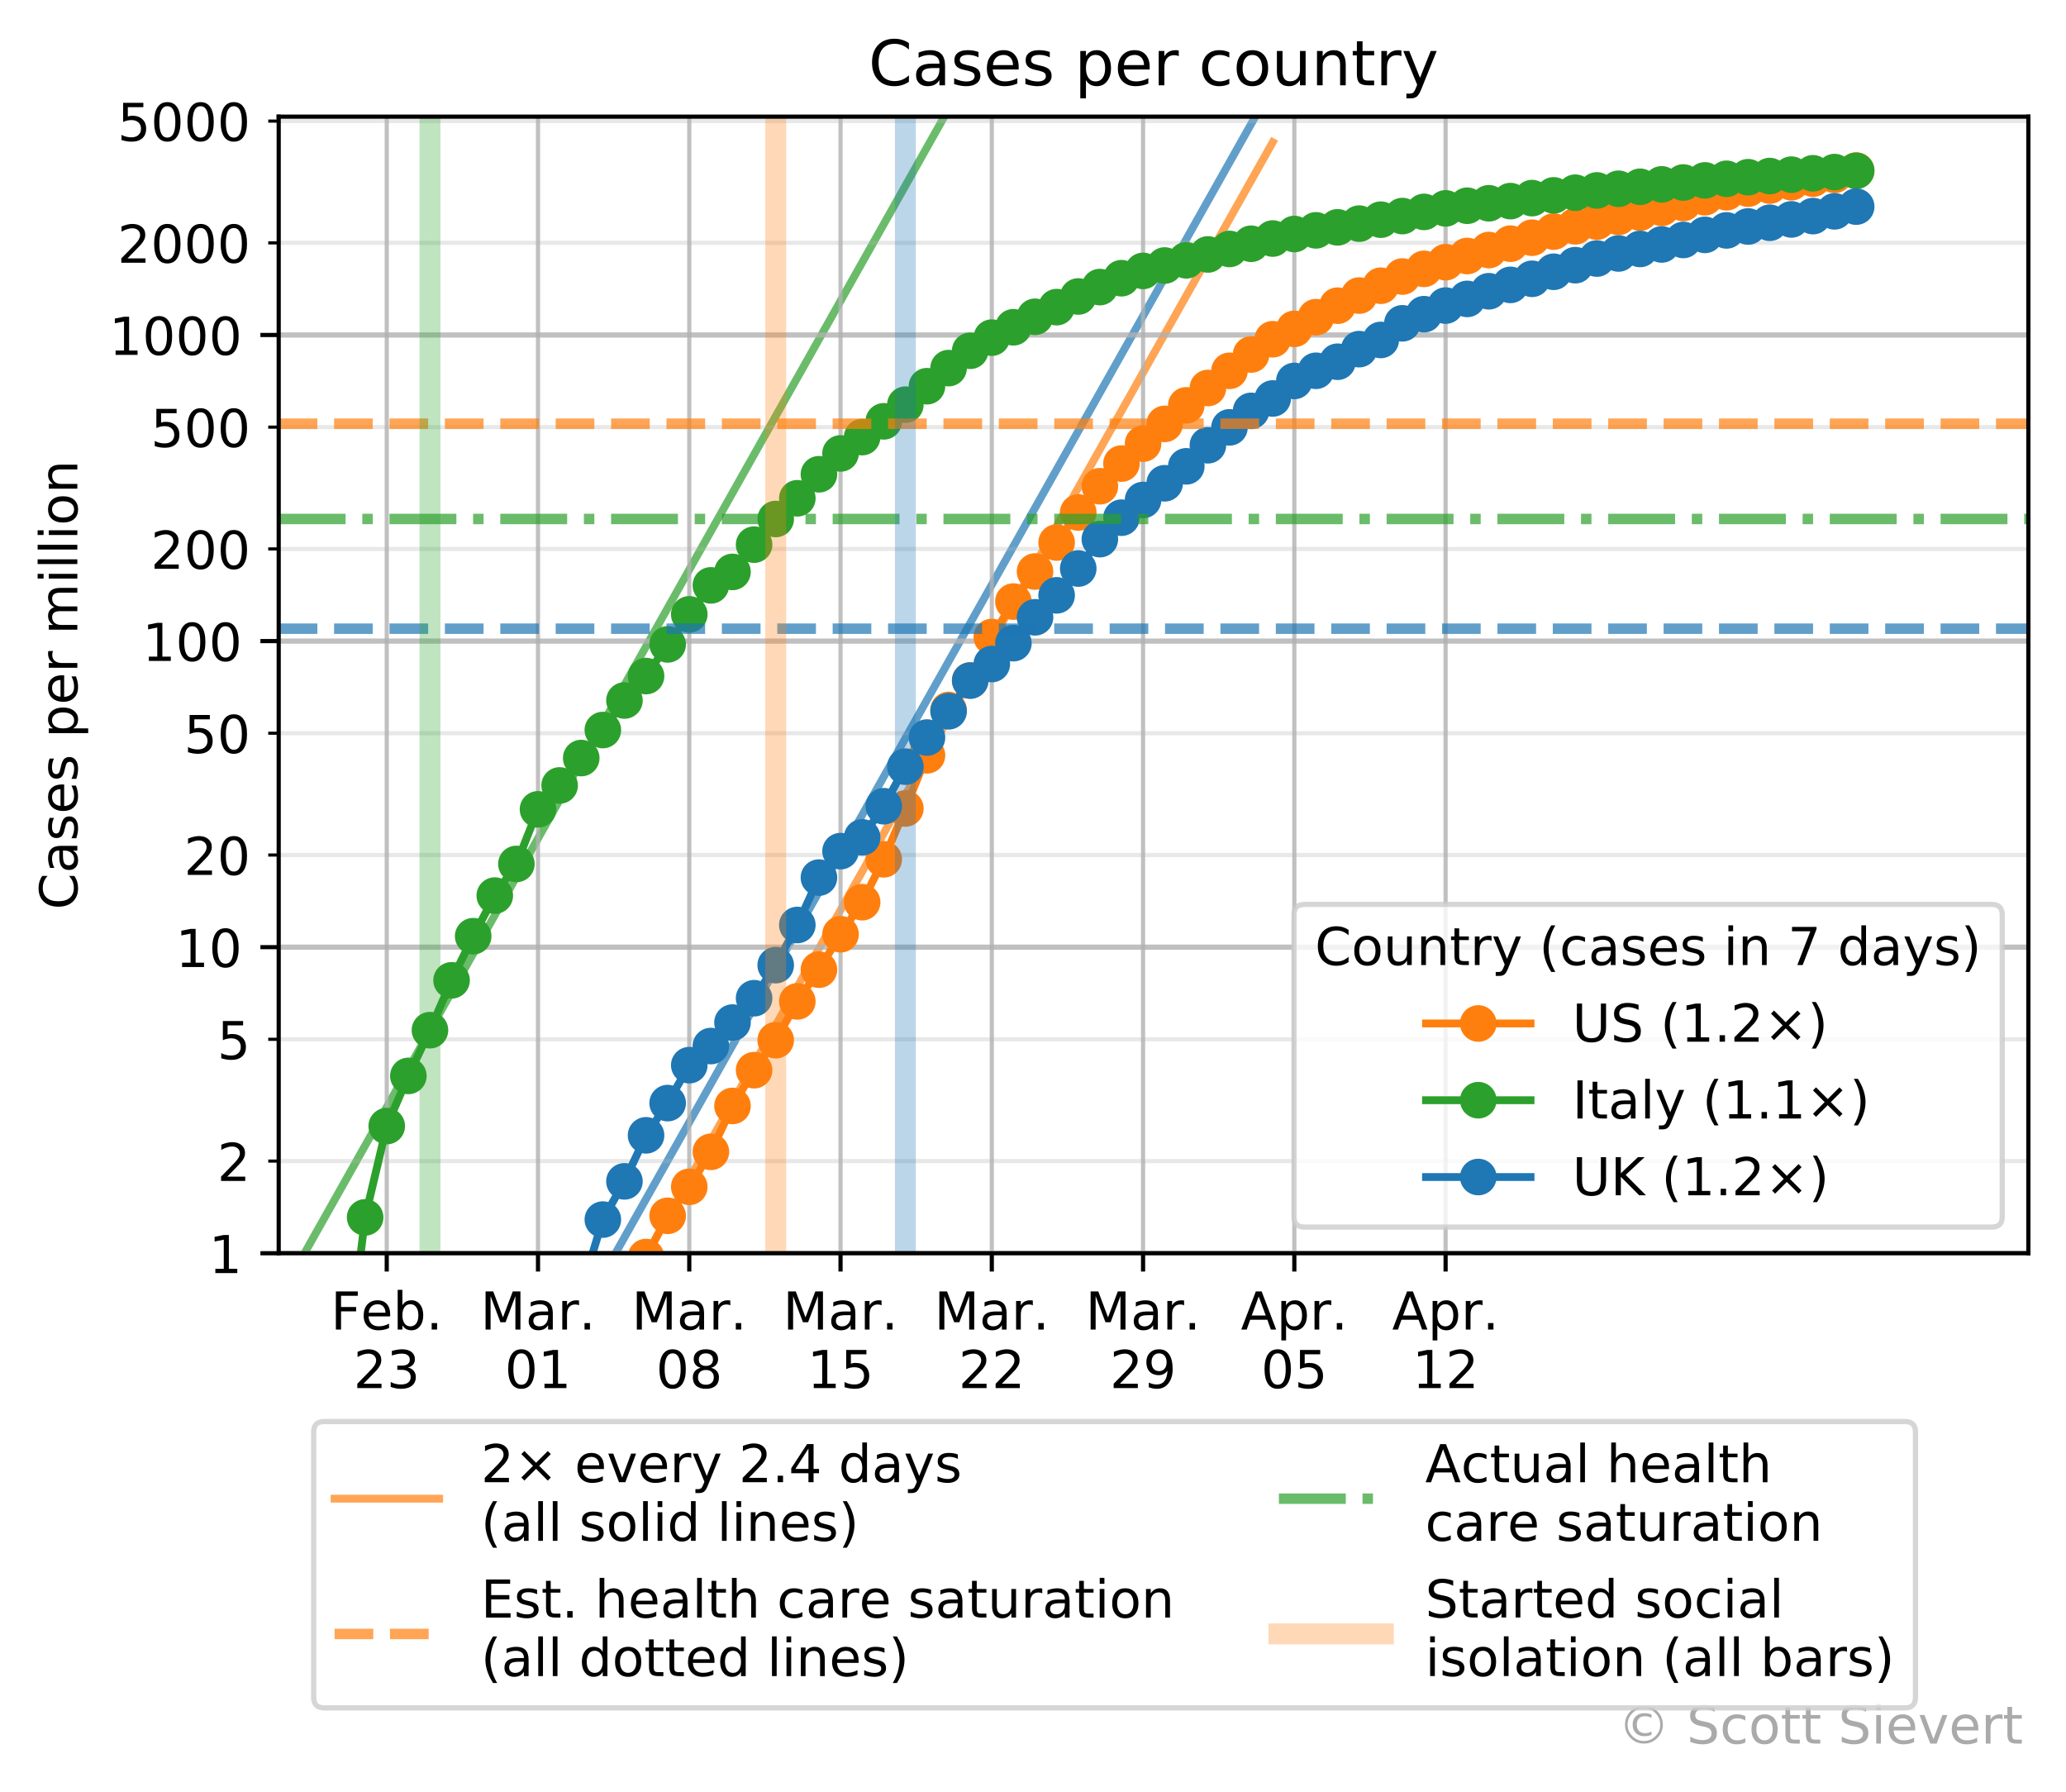 <?xml version="1.0" encoding="utf-8" standalone="no"?>
<!DOCTYPE svg PUBLIC "-//W3C//DTD SVG 1.1//EN"
  "http://www.w3.org/Graphics/SVG/1.1/DTD/svg11.dtd">
<!-- Created with matplotlib (https://matplotlib.org/) -->
<svg height="342.848pt" version="1.1" viewBox="0 0 395.328 342.848" width="395.328pt" xmlns="http://www.w3.org/2000/svg" xmlns:xlink="http://www.w3.org/1999/xlink">
 <defs>
  <style type="text/css">
*{stroke-linecap:butt;stroke-linejoin:round;}
  </style>
 </defs>
 <g id="figure_1">
  <g id="patch_1">
   <path d="M 0 342.848 
L 395.328 342.848 
L 395.328 0 
L 0 0 
z
" style="fill:#ffffff;"/>
  </g>
  <g id="axes_1">
   <g id="patch_2">
    <path d="M 53.328 239.758 
L 388.128 239.758 
L 388.128 22.318 
L 53.328 22.318 
z
" style="fill:#ffffff;"/>
   </g>
   <g id="line2d_1">
    <path clip-path="url(#p5c3c02779b)" d="M 65.271 343.848 
L 65.733 343.028 
L 69.868 335.684 
L 74.003 328.339 
L 78.138 320.994 
L 82.273 313.65 
L 86.408 306.305 
L 90.543 298.961 
L 94.677 291.616 
L 98.812 284.271 
L 102.947 276.927 
L 107.082 269.582 
L 111.217 262.237 
L 115.352 254.893 
L 119.487 247.548 
L 123.622 240.204 
L 127.757 232.859 
L 131.892 225.514 
L 136.027 218.17 
L 140.162 210.825 
L 144.297 203.481 
L 148.432 196.136 
L 152.567 188.791 
L 156.702 181.447 
L 160.836 174.102 
L 164.971 166.757 
L 169.106 159.413 
L 173.241 152.068 
L 177.376 144.724 
L 181.511 137.379 
L 185.646 130.034 
L 189.781 122.69 
L 193.916 115.345 
L 198.051 108 
L 202.186 100.656 
L 206.321 93.311 
L 210.456 85.967 
L 214.591 78.622 
L 218.726 71.277 
L 222.86 63.933 
L 226.995 56.588 
L 231.13 49.244 
L 235.265 41.899 
L 239.4 34.554 
L 243.535 27.21 
" style="fill:none;stroke:#ff7f0e;stroke-linecap:square;stroke-opacity:0.7;stroke-width:1.5;"/>
   </g>
   <g id="line2d_2">
    <path clip-path="url(#p5c3c02779b)" d="M 59.177 343.848 
L 61.598 339.547 
L 65.733 332.203 
L 69.868 324.858 
L 74.003 317.513 
L 78.138 310.169 
L 82.273 302.824 
L 86.408 295.48 
L 90.543 288.135 
L 94.677 280.79 
L 98.812 273.446 
L 102.947 266.101 
L 107.082 258.756 
L 111.217 251.412 
L 115.352 244.067 
L 119.487 236.723 
L 123.622 229.378 
L 127.757 222.033 
L 131.892 214.689 
L 136.027 207.344 
L 140.162 200 
L 144.297 192.655 
L 148.432 185.31 
L 152.567 177.966 
L 156.702 170.621 
L 160.836 163.276 
L 164.971 155.932 
L 169.106 148.587 
L 173.241 141.243 
L 177.376 133.898 
L 181.511 126.553 
L 185.646 119.209 
L 189.781 111.864 
L 193.916 104.519 
L 198.051 97.175 
L 202.186 89.83 
L 206.321 82.486 
L 210.456 75.141 
L 214.591 67.796 
L 218.726 60.452 
L 222.86 53.107 
L 226.995 45.763 
L 231.13 38.418 
L 235.265 31.073 
L 239.4 23.729 
L 243.535 16.384 
" style="fill:none;stroke:#1f77b4;stroke-linecap:square;stroke-opacity:0.7;stroke-width:1.5;"/>
   </g>
   <g id="line2d_3">
    <path clip-path="url(#p5c3c02779b)" d="M 40.923 270.567 
L 45.058 263.223 
L 49.193 255.878 
L 53.328 248.534 
L 57.463 241.189 
L 61.598 233.844 
L 65.733 226.5 
L 69.868 219.155 
L 74.003 211.81 
L 78.138 204.466 
L 82.273 197.121 
L 86.408 189.777 
L 90.543 182.432 
L 94.677 175.087 
L 98.812 167.743 
L 102.947 160.398 
L 107.082 153.054 
L 111.217 145.709 
L 115.352 138.364 
L 119.487 131.02 
L 123.622 123.675 
L 127.757 116.33 
L 131.892 108.986 
L 136.027 101.641 
L 140.162 94.297 
L 144.297 86.952 
L 148.432 79.607 
L 152.567 72.263 
L 156.702 64.918 
L 160.836 57.574 
L 164.971 50.229 
L 169.106 42.884 
L 173.241 35.54 
L 177.376 28.195 
L 181.511 20.85 
L 185.646 13.506 
L 189.781 6.161 
L 193.813 -1 
" style="fill:none;stroke:#2ca02c;stroke-linecap:square;stroke-opacity:0.7;stroke-width:1.5;"/>
   </g>
   <g id="matplotlib.axis_1">
    <g id="xtick_1">
     <g id="line2d_4">
      <path clip-path="url(#p5c3c02779b)" d="M 74.003 239.758 
L 74.003 22.318 
" style="fill:none;stroke:#b0b0b0;stroke-linecap:square;stroke-opacity:0.8;stroke-width:0.8;"/>
     </g>
     <g id="line2d_5">
      <defs>
       <path d="M 0 0 
L 0 3.5 
" id="m7759e98024" style="stroke:#000000;stroke-width:0.8;"/>
      </defs>
      <g>
       <use style="stroke:#000000;stroke-width:0.8;" x="74.003" xlink:href="#m7759e98024" y="239.758"/>
      </g>
     </g>
     <g id="text_1">
      <!-- Feb. -->
      <defs>
       <path d="M 9.812 72.906 
L 51.703 72.906 
L 51.703 64.594 
L 19.672 64.594 
L 19.672 43.109 
L 48.578 43.109 
L 48.578 34.812 
L 19.672 34.812 
L 19.672 0 
L 9.812 0 
z
" id="DejaVuSans-70"/>
       <path d="M 56.203 29.594 
L 56.203 25.203 
L 14.891 25.203 
Q 15.484 15.922 20.484 11.062 
Q 25.484 6.203 34.422 6.203 
Q 39.594 6.203 44.453 7.469 
Q 49.312 8.734 54.109 11.281 
L 54.109 2.781 
Q 49.266 0.734 44.188 -0.344 
Q 39.109 -1.422 33.891 -1.422 
Q 20.797 -1.422 13.156 6.188 
Q 5.516 13.812 5.516 26.812 
Q 5.516 40.234 12.766 48.109 
Q 20.016 56 32.328 56 
Q 43.359 56 49.781 48.891 
Q 56.203 41.797 56.203 29.594 
z
M 47.219 32.234 
Q 47.125 39.594 43.094 43.984 
Q 39.062 48.391 32.422 48.391 
Q 24.906 48.391 20.391 44.141 
Q 15.875 39.891 15.188 32.172 
z
" id="DejaVuSans-101"/>
       <path d="M 48.688 27.297 
Q 48.688 37.203 44.609 42.844 
Q 40.531 48.484 33.406 48.484 
Q 26.266 48.484 22.188 42.844 
Q 18.109 37.203 18.109 27.297 
Q 18.109 17.391 22.188 11.75 
Q 26.266 6.109 33.406 6.109 
Q 40.531 6.109 44.609 11.75 
Q 48.688 17.391 48.688 27.297 
z
M 18.109 46.391 
Q 20.953 51.266 25.266 53.625 
Q 29.594 56 35.594 56 
Q 45.562 56 51.781 48.094 
Q 58.016 40.188 58.016 27.297 
Q 58.016 14.406 51.781 6.484 
Q 45.562 -1.422 35.594 -1.422 
Q 29.594 -1.422 25.266 0.953 
Q 20.953 3.328 18.109 8.203 
L 18.109 0 
L 9.078 0 
L 9.078 75.984 
L 18.109 75.984 
z
" id="DejaVuSans-98"/>
       <path d="M 10.688 12.406 
L 21 12.406 
L 21 0 
L 10.688 0 
z
" id="DejaVuSans-46"/>
      </defs>
      <g transform="translate(63.291 254.357)scale(0.1 -0.1)">
       <use xlink:href="#DejaVuSans-70"/>
       <use x="57.441" xlink:href="#DejaVuSans-101"/>
       <use x="118.965" xlink:href="#DejaVuSans-98"/>
       <use x="182.441" xlink:href="#DejaVuSans-46"/>
      </g>
      <!-- 23 -->
      <defs>
       <path d="M 19.188 8.297 
L 53.609 8.297 
L 53.609 0 
L 7.328 0 
L 7.328 8.297 
Q 12.938 14.109 22.625 23.891 
Q 32.328 33.688 34.812 36.531 
Q 39.547 41.844 41.422 45.531 
Q 43.312 49.219 43.312 52.781 
Q 43.312 58.594 39.234 62.25 
Q 35.156 65.922 28.609 65.922 
Q 23.969 65.922 18.812 64.312 
Q 13.672 62.703 7.812 59.422 
L 7.812 69.391 
Q 13.766 71.781 18.938 73 
Q 24.125 74.219 28.422 74.219 
Q 39.75 74.219 46.484 68.547 
Q 53.219 62.891 53.219 53.422 
Q 53.219 48.922 51.531 44.891 
Q 49.859 40.875 45.406 35.406 
Q 44.188 33.984 37.641 27.219 
Q 31.109 20.453 19.188 8.297 
z
" id="DejaVuSans-50"/>
       <path d="M 40.578 39.312 
Q 47.656 37.797 51.625 33 
Q 55.609 28.219 55.609 21.188 
Q 55.609 10.406 48.188 4.484 
Q 40.766 -1.422 27.094 -1.422 
Q 22.516 -1.422 17.656 -0.516 
Q 12.797 0.391 7.625 2.203 
L 7.625 11.719 
Q 11.719 9.328 16.594 8.109 
Q 21.484 6.891 26.812 6.891 
Q 36.078 6.891 40.938 10.547 
Q 45.797 14.203 45.797 21.188 
Q 45.797 27.641 41.281 31.266 
Q 36.766 34.906 28.719 34.906 
L 20.219 34.906 
L 20.219 43.016 
L 29.109 43.016 
Q 36.375 43.016 40.234 45.922 
Q 44.094 48.828 44.094 54.297 
Q 44.094 59.906 40.109 62.906 
Q 36.141 65.922 28.719 65.922 
Q 24.656 65.922 20.016 65.031 
Q 15.375 64.156 9.812 62.312 
L 9.812 71.094 
Q 15.438 72.656 20.344 73.438 
Q 25.25 74.219 29.594 74.219 
Q 40.828 74.219 47.359 69.109 
Q 53.906 64.016 53.906 55.328 
Q 53.906 49.266 50.438 45.094 
Q 46.969 40.922 40.578 39.312 
z
" id="DejaVuSans-51"/>
      </defs>
      <g transform="translate(67.64 265.554)scale(0.1 -0.1)">
       <use xlink:href="#DejaVuSans-50"/>
       <use x="63.623" xlink:href="#DejaVuSans-51"/>
      </g>
     </g>
    </g>
    <g id="xtick_2">
     <g id="line2d_6">
      <path clip-path="url(#p5c3c02779b)" d="M 102.947 239.758 
L 102.947 22.318 
" style="fill:none;stroke:#b0b0b0;stroke-linecap:square;stroke-opacity:0.8;stroke-width:0.8;"/>
     </g>
     <g id="line2d_7">
      <g>
       <use style="stroke:#000000;stroke-width:0.8;" x="102.947" xlink:href="#m7759e98024" y="239.758"/>
      </g>
     </g>
     <g id="text_2">
      <!-- Mar. -->
      <defs>
       <path d="M 9.812 72.906 
L 24.516 72.906 
L 43.109 23.297 
L 61.812 72.906 
L 76.516 72.906 
L 76.516 0 
L 66.891 0 
L 66.891 64.016 
L 48.094 14.016 
L 38.188 14.016 
L 19.391 64.016 
L 19.391 0 
L 9.812 0 
z
" id="DejaVuSans-77"/>
       <path d="M 34.281 27.484 
Q 23.391 27.484 19.188 25 
Q 14.984 22.516 14.984 16.5 
Q 14.984 11.719 18.141 8.906 
Q 21.297 6.109 26.703 6.109 
Q 34.188 6.109 38.703 11.406 
Q 43.219 16.703 43.219 25.484 
L 43.219 27.484 
z
M 52.203 31.203 
L 52.203 0 
L 43.219 0 
L 43.219 8.297 
Q 40.141 3.328 35.547 0.953 
Q 30.953 -1.422 24.312 -1.422 
Q 15.922 -1.422 10.953 3.297 
Q 6 8.016 6 15.922 
Q 6 25.141 12.172 29.828 
Q 18.359 34.516 30.609 34.516 
L 43.219 34.516 
L 43.219 35.406 
Q 43.219 41.609 39.141 45 
Q 35.062 48.391 27.688 48.391 
Q 23 48.391 18.547 47.266 
Q 14.109 46.141 10.016 43.891 
L 10.016 52.203 
Q 14.938 54.109 19.578 55.047 
Q 24.219 56 28.609 56 
Q 40.484 56 46.344 49.844 
Q 52.203 43.703 52.203 31.203 
z
" id="DejaVuSans-97"/>
       <path d="M 41.109 46.297 
Q 39.594 47.172 37.812 47.578 
Q 36.031 48 33.891 48 
Q 26.266 48 22.188 43.047 
Q 18.109 38.094 18.109 28.812 
L 18.109 0 
L 9.078 0 
L 9.078 54.688 
L 18.109 54.688 
L 18.109 46.188 
Q 20.953 51.172 25.484 53.578 
Q 30.031 56 36.531 56 
Q 37.453 56 38.578 55.875 
Q 39.703 55.766 41.062 55.516 
z
" id="DejaVuSans-114"/>
      </defs>
      <g transform="translate(91.932 254.357)scale(0.1 -0.1)">
       <use xlink:href="#DejaVuSans-77"/>
       <use x="86.279" xlink:href="#DejaVuSans-97"/>
       <use x="147.559" xlink:href="#DejaVuSans-114"/>
       <use x="188.531" xlink:href="#DejaVuSans-46"/>
      </g>
      <!-- 01 -->
      <defs>
       <path d="M 31.781 66.406 
Q 24.172 66.406 20.328 58.906 
Q 16.5 51.422 16.5 36.375 
Q 16.5 21.391 20.328 13.891 
Q 24.172 6.391 31.781 6.391 
Q 39.453 6.391 43.281 13.891 
Q 47.125 21.391 47.125 36.375 
Q 47.125 51.422 43.281 58.906 
Q 39.453 66.406 31.781 66.406 
z
M 31.781 74.219 
Q 44.047 74.219 50.516 64.516 
Q 56.984 54.828 56.984 36.375 
Q 56.984 17.969 50.516 8.266 
Q 44.047 -1.422 31.781 -1.422 
Q 19.531 -1.422 13.062 8.266 
Q 6.594 17.969 6.594 36.375 
Q 6.594 54.828 13.062 64.516 
Q 19.531 74.219 31.781 74.219 
z
" id="DejaVuSans-48"/>
       <path d="M 12.406 8.297 
L 28.516 8.297 
L 28.516 63.922 
L 10.984 60.406 
L 10.984 69.391 
L 28.422 72.906 
L 38.281 72.906 
L 38.281 8.297 
L 54.391 8.297 
L 54.391 0 
L 12.406 0 
z
" id="DejaVuSans-49"/>
      </defs>
      <g transform="translate(96.585 265.554)scale(0.1 -0.1)">
       <use xlink:href="#DejaVuSans-48"/>
       <use x="63.623" xlink:href="#DejaVuSans-49"/>
      </g>
     </g>
    </g>
    <g id="xtick_3">
     <g id="line2d_8">
      <path clip-path="url(#p5c3c02779b)" d="M 131.892 239.758 
L 131.892 22.318 
" style="fill:none;stroke:#b0b0b0;stroke-linecap:square;stroke-opacity:0.8;stroke-width:0.8;"/>
     </g>
     <g id="line2d_9">
      <g>
       <use style="stroke:#000000;stroke-width:0.8;" x="131.892" xlink:href="#m7759e98024" y="239.758"/>
      </g>
     </g>
     <g id="text_3">
      <!-- Mar. -->
      <g transform="translate(120.876 254.357)scale(0.1 -0.1)">
       <use xlink:href="#DejaVuSans-77"/>
       <use x="86.279" xlink:href="#DejaVuSans-97"/>
       <use x="147.559" xlink:href="#DejaVuSans-114"/>
       <use x="188.531" xlink:href="#DejaVuSans-46"/>
      </g>
      <!-- 08 -->
      <defs>
       <path d="M 31.781 34.625 
Q 24.75 34.625 20.719 30.859 
Q 16.703 27.094 16.703 20.516 
Q 16.703 13.922 20.719 10.156 
Q 24.75 6.391 31.781 6.391 
Q 38.812 6.391 42.859 10.172 
Q 46.922 13.969 46.922 20.516 
Q 46.922 27.094 42.891 30.859 
Q 38.875 34.625 31.781 34.625 
z
M 21.922 38.812 
Q 15.578 40.375 12.031 44.719 
Q 8.5 49.078 8.5 55.328 
Q 8.5 64.062 14.719 69.141 
Q 20.953 74.219 31.781 74.219 
Q 42.672 74.219 48.875 69.141 
Q 55.078 64.062 55.078 55.328 
Q 55.078 49.078 51.531 44.719 
Q 48 40.375 41.703 38.812 
Q 48.828 37.156 52.797 32.312 
Q 56.781 27.484 56.781 20.516 
Q 56.781 9.906 50.312 4.234 
Q 43.844 -1.422 31.781 -1.422 
Q 19.734 -1.422 13.25 4.234 
Q 6.781 9.906 6.781 20.516 
Q 6.781 27.484 10.781 32.312 
Q 14.797 37.156 21.922 38.812 
z
M 18.312 54.391 
Q 18.312 48.734 21.844 45.562 
Q 25.391 42.391 31.781 42.391 
Q 38.141 42.391 41.719 45.562 
Q 45.312 48.734 45.312 54.391 
Q 45.312 60.062 41.719 63.234 
Q 38.141 66.406 31.781 66.406 
Q 25.391 66.406 21.844 63.234 
Q 18.312 60.062 18.312 54.391 
z
" id="DejaVuSans-56"/>
      </defs>
      <g transform="translate(125.529 265.554)scale(0.1 -0.1)">
       <use xlink:href="#DejaVuSans-48"/>
       <use x="63.623" xlink:href="#DejaVuSans-56"/>
      </g>
     </g>
    </g>
    <g id="xtick_4">
     <g id="line2d_10">
      <path clip-path="url(#p5c3c02779b)" d="M 160.836 239.758 
L 160.836 22.318 
" style="fill:none;stroke:#b0b0b0;stroke-linecap:square;stroke-opacity:0.8;stroke-width:0.8;"/>
     </g>
     <g id="line2d_11">
      <g>
       <use style="stroke:#000000;stroke-width:0.8;" x="160.836" xlink:href="#m7759e98024" y="239.758"/>
      </g>
     </g>
     <g id="text_4">
      <!-- Mar. -->
      <g transform="translate(149.821 254.357)scale(0.1 -0.1)">
       <use xlink:href="#DejaVuSans-77"/>
       <use x="86.279" xlink:href="#DejaVuSans-97"/>
       <use x="147.559" xlink:href="#DejaVuSans-114"/>
       <use x="188.531" xlink:href="#DejaVuSans-46"/>
      </g>
      <!-- 15 -->
      <defs>
       <path d="M 10.797 72.906 
L 49.516 72.906 
L 49.516 64.594 
L 19.828 64.594 
L 19.828 46.734 
Q 21.969 47.469 24.109 47.828 
Q 26.266 48.188 28.422 48.188 
Q 40.625 48.188 47.75 41.5 
Q 54.891 34.812 54.891 23.391 
Q 54.891 11.625 47.562 5.094 
Q 40.234 -1.422 26.906 -1.422 
Q 22.312 -1.422 17.547 -0.641 
Q 12.797 0.141 7.719 1.703 
L 7.719 11.625 
Q 12.109 9.234 16.797 8.062 
Q 21.484 6.891 26.703 6.891 
Q 35.156 6.891 40.078 11.328 
Q 45.016 15.766 45.016 23.391 
Q 45.016 31 40.078 35.438 
Q 35.156 39.891 26.703 39.891 
Q 22.75 39.891 18.812 39.016 
Q 14.891 38.141 10.797 36.281 
z
" id="DejaVuSans-53"/>
      </defs>
      <g transform="translate(154.474 265.554)scale(0.1 -0.1)">
       <use xlink:href="#DejaVuSans-49"/>
       <use x="63.623" xlink:href="#DejaVuSans-53"/>
      </g>
     </g>
    </g>
    <g id="xtick_5">
     <g id="line2d_12">
      <path clip-path="url(#p5c3c02779b)" d="M 189.781 239.758 
L 189.781 22.318 
" style="fill:none;stroke:#b0b0b0;stroke-linecap:square;stroke-opacity:0.8;stroke-width:0.8;"/>
     </g>
     <g id="line2d_13">
      <g>
       <use style="stroke:#000000;stroke-width:0.8;" x="189.781" xlink:href="#m7759e98024" y="239.758"/>
      </g>
     </g>
     <g id="text_5">
      <!-- Mar. -->
      <g transform="translate(178.765 254.357)scale(0.1 -0.1)">
       <use xlink:href="#DejaVuSans-77"/>
       <use x="86.279" xlink:href="#DejaVuSans-97"/>
       <use x="147.559" xlink:href="#DejaVuSans-114"/>
       <use x="188.531" xlink:href="#DejaVuSans-46"/>
      </g>
      <!-- 22 -->
      <g transform="translate(183.418 265.554)scale(0.1 -0.1)">
       <use xlink:href="#DejaVuSans-50"/>
       <use x="63.623" xlink:href="#DejaVuSans-50"/>
      </g>
     </g>
    </g>
    <g id="xtick_6">
     <g id="line2d_14">
      <path clip-path="url(#p5c3c02779b)" d="M 218.726 239.758 
L 218.726 22.318 
" style="fill:none;stroke:#b0b0b0;stroke-linecap:square;stroke-opacity:0.8;stroke-width:0.8;"/>
     </g>
     <g id="line2d_15">
      <g>
       <use style="stroke:#000000;stroke-width:0.8;" x="218.726" xlink:href="#m7759e98024" y="239.758"/>
      </g>
     </g>
     <g id="text_6">
      <!-- Mar. -->
      <g transform="translate(207.71 254.357)scale(0.1 -0.1)">
       <use xlink:href="#DejaVuSans-77"/>
       <use x="86.279" xlink:href="#DejaVuSans-97"/>
       <use x="147.559" xlink:href="#DejaVuSans-114"/>
       <use x="188.531" xlink:href="#DejaVuSans-46"/>
      </g>
      <!-- 29 -->
      <defs>
       <path d="M 10.984 1.516 
L 10.984 10.5 
Q 14.703 8.734 18.5 7.812 
Q 22.312 6.891 25.984 6.891 
Q 35.75 6.891 40.891 13.453 
Q 46.047 20.016 46.781 33.406 
Q 43.953 29.203 39.594 26.953 
Q 35.25 24.703 29.984 24.703 
Q 19.047 24.703 12.672 31.312 
Q 6.297 37.938 6.297 49.422 
Q 6.297 60.641 12.938 67.422 
Q 19.578 74.219 30.609 74.219 
Q 43.266 74.219 49.922 64.516 
Q 56.594 54.828 56.594 36.375 
Q 56.594 19.141 48.406 8.859 
Q 40.234 -1.422 26.422 -1.422 
Q 22.703 -1.422 18.891 -0.688 
Q 15.094 0.047 10.984 1.516 
z
M 30.609 32.422 
Q 37.25 32.422 41.125 36.953 
Q 45.016 41.5 45.016 49.422 
Q 45.016 57.281 41.125 61.844 
Q 37.25 66.406 30.609 66.406 
Q 23.969 66.406 20.094 61.844 
Q 16.219 57.281 16.219 49.422 
Q 16.219 41.5 20.094 36.953 
Q 23.969 32.422 30.609 32.422 
z
" id="DejaVuSans-57"/>
      </defs>
      <g transform="translate(212.363 265.554)scale(0.1 -0.1)">
       <use xlink:href="#DejaVuSans-50"/>
       <use x="63.623" xlink:href="#DejaVuSans-57"/>
      </g>
     </g>
    </g>
    <g id="xtick_7">
     <g id="line2d_16">
      <path clip-path="url(#p5c3c02779b)" d="M 247.67 239.758 
L 247.67 22.318 
" style="fill:none;stroke:#b0b0b0;stroke-linecap:square;stroke-opacity:0.8;stroke-width:0.8;"/>
     </g>
     <g id="line2d_17">
      <g>
       <use style="stroke:#000000;stroke-width:0.8;" x="247.67" xlink:href="#m7759e98024" y="239.758"/>
      </g>
     </g>
     <g id="text_7">
      <!-- Apr. -->
      <defs>
       <path d="M 34.188 63.188 
L 20.797 26.906 
L 47.609 26.906 
z
M 28.609 72.906 
L 39.797 72.906 
L 67.578 0 
L 57.328 0 
L 50.688 18.703 
L 17.828 18.703 
L 11.188 0 
L 0.781 0 
z
" id="DejaVuSans-65"/>
       <path d="M 18.109 8.203 
L 18.109 -20.797 
L 9.078 -20.797 
L 9.078 54.688 
L 18.109 54.688 
L 18.109 46.391 
Q 20.953 51.266 25.266 53.625 
Q 29.594 56 35.594 56 
Q 45.562 56 51.781 48.094 
Q 58.016 40.188 58.016 27.297 
Q 58.016 14.406 51.781 6.484 
Q 45.562 -1.422 35.594 -1.422 
Q 29.594 -1.422 25.266 0.953 
Q 20.953 3.328 18.109 8.203 
z
M 48.688 27.297 
Q 48.688 37.203 44.609 42.844 
Q 40.531 48.484 33.406 48.484 
Q 26.266 48.484 22.188 42.844 
Q 18.109 37.203 18.109 27.297 
Q 18.109 17.391 22.188 11.75 
Q 26.266 6.109 33.406 6.109 
Q 40.531 6.109 44.609 11.75 
Q 48.688 17.391 48.688 27.297 
z
" id="DejaVuSans-112"/>
      </defs>
      <g transform="translate(237.438 254.357)scale(0.1 -0.1)">
       <use xlink:href="#DejaVuSans-65"/>
       <use x="68.408" xlink:href="#DejaVuSans-112"/>
       <use x="131.885" xlink:href="#DejaVuSans-114"/>
       <use x="172.857" xlink:href="#DejaVuSans-46"/>
      </g>
      <!-- 05 -->
      <g transform="translate(241.308 265.554)scale(0.1 -0.1)">
       <use xlink:href="#DejaVuSans-48"/>
       <use x="63.623" xlink:href="#DejaVuSans-53"/>
      </g>
     </g>
    </g>
    <g id="xtick_8">
     <g id="line2d_18">
      <path clip-path="url(#p5c3c02779b)" d="M 276.615 239.758 
L 276.615 22.318 
" style="fill:none;stroke:#b0b0b0;stroke-linecap:square;stroke-opacity:0.8;stroke-width:0.8;"/>
     </g>
     <g id="line2d_19">
      <g>
       <use style="stroke:#000000;stroke-width:0.8;" x="276.615" xlink:href="#m7759e98024" y="239.758"/>
      </g>
     </g>
     <g id="text_8">
      <!-- Apr. -->
      <g transform="translate(266.383 254.357)scale(0.1 -0.1)">
       <use xlink:href="#DejaVuSans-65"/>
       <use x="68.408" xlink:href="#DejaVuSans-112"/>
       <use x="131.885" xlink:href="#DejaVuSans-114"/>
       <use x="172.857" xlink:href="#DejaVuSans-46"/>
      </g>
      <!-- 12 -->
      <g transform="translate(270.252 265.554)scale(0.1 -0.1)">
       <use xlink:href="#DejaVuSans-49"/>
       <use x="63.623" xlink:href="#DejaVuSans-50"/>
      </g>
     </g>
    </g>
   </g>
   <g id="matplotlib.axis_2">
    <g id="ytick_1">
     <g id="line2d_20">
      <path clip-path="url(#p5c3c02779b)" d="M 53.328 239.758 
L 388.128 239.758 
" style="fill:none;stroke:#b0b0b0;stroke-linecap:square;stroke-opacity:0.8;"/>
     </g>
     <g id="line2d_21">
      <defs>
       <path d="M 0 0 
L -3.5 0 
" id="m7c3653ed89" style="stroke:#000000;stroke-width:0.8;"/>
      </defs>
      <g>
       <use style="stroke:#000000;stroke-width:0.8;" x="53.328" xlink:href="#m7c3653ed89" y="239.758"/>
      </g>
     </g>
     <g id="text_9">
      <!-- 1 -->
      <g transform="translate(39.966 243.557)scale(0.1 -0.1)">
       <use xlink:href="#DejaVuSans-49"/>
      </g>
     </g>
    </g>
    <g id="ytick_2">
     <g id="line2d_22">
      <path clip-path="url(#p5c3c02779b)" d="M 53.328 181.202 
L 388.128 181.202 
" style="fill:none;stroke:#b0b0b0;stroke-linecap:square;stroke-opacity:0.8;"/>
     </g>
     <g id="line2d_23">
      <g>
       <use style="stroke:#000000;stroke-width:0.8;" x="53.328" xlink:href="#m7c3653ed89" y="181.202"/>
      </g>
     </g>
     <g id="text_10">
      <!-- 10 -->
      <g transform="translate(33.603 185.001)scale(0.1 -0.1)">
       <use xlink:href="#DejaVuSans-49"/>
       <use x="63.623" xlink:href="#DejaVuSans-48"/>
      </g>
     </g>
    </g>
    <g id="ytick_3">
     <g id="line2d_24">
      <path clip-path="url(#p5c3c02779b)" d="M 53.328 122.646 
L 388.128 122.646 
" style="fill:none;stroke:#b0b0b0;stroke-linecap:square;stroke-opacity:0.8;"/>
     </g>
     <g id="line2d_25">
      <g>
       <use style="stroke:#000000;stroke-width:0.8;" x="53.328" xlink:href="#m7c3653ed89" y="122.646"/>
      </g>
     </g>
     <g id="text_11">
      <!-- 100 -->
      <g transform="translate(27.241 126.446)scale(0.1 -0.1)">
       <use xlink:href="#DejaVuSans-49"/>
       <use x="63.623" xlink:href="#DejaVuSans-48"/>
       <use x="127.246" xlink:href="#DejaVuSans-48"/>
      </g>
     </g>
    </g>
    <g id="ytick_4">
     <g id="line2d_26">
      <path clip-path="url(#p5c3c02779b)" d="M 53.328 64.09 
L 388.128 64.09 
" style="fill:none;stroke:#b0b0b0;stroke-linecap:square;stroke-opacity:0.8;"/>
     </g>
     <g id="line2d_27">
      <g>
       <use style="stroke:#000000;stroke-width:0.8;" x="53.328" xlink:href="#m7c3653ed89" y="64.09"/>
      </g>
     </g>
     <g id="text_12">
      <!-- 1000 -->
      <g transform="translate(20.878 67.89)scale(0.1 -0.1)">
       <use xlink:href="#DejaVuSans-49"/>
       <use x="63.623" xlink:href="#DejaVuSans-48"/>
       <use x="127.246" xlink:href="#DejaVuSans-48"/>
       <use x="190.869" xlink:href="#DejaVuSans-48"/>
      </g>
     </g>
    </g>
    <g id="ytick_5">
     <g id="line2d_28">
      <path clip-path="url(#p5c3c02779b)" d="M 53.328 222.131 
L 388.128 222.131 
" style="fill:none;stroke:#b0b0b0;stroke-linecap:square;stroke-opacity:0.3;stroke-width:0.8;"/>
     </g>
     <g id="line2d_29">
      <defs>
       <path d="M 0 0 
L -2 0 
" id="mf73a83af01" style="stroke:#000000;stroke-width:0.6;"/>
      </defs>
      <g>
       <use style="stroke:#000000;stroke-width:0.6;" x="53.328" xlink:href="#mf73a83af01" y="222.131"/>
      </g>
     </g>
     <g id="text_13">
      <!-- 2 -->
      <g transform="translate(41.566 225.93)scale(0.1 -0.1)">
       <use xlink:href="#DejaVuSans-50"/>
      </g>
     </g>
    </g>
    <g id="ytick_6">
     <g id="line2d_30">
      <path clip-path="url(#p5c3c02779b)" d="M 53.328 198.829 
L 388.128 198.829 
" style="fill:none;stroke:#b0b0b0;stroke-linecap:square;stroke-opacity:0.3;stroke-width:0.8;"/>
     </g>
     <g id="line2d_31">
      <g>
       <use style="stroke:#000000;stroke-width:0.6;" x="53.328" xlink:href="#mf73a83af01" y="198.829"/>
      </g>
     </g>
     <g id="text_14">
      <!-- 5 -->
      <g transform="translate(41.566 202.629)scale(0.1 -0.1)">
       <use xlink:href="#DejaVuSans-53"/>
      </g>
     </g>
    </g>
    <g id="ytick_7">
     <g id="line2d_32">
      <path clip-path="url(#p5c3c02779b)" d="M 53.328 163.575 
L 388.128 163.575 
" style="fill:none;stroke:#b0b0b0;stroke-linecap:square;stroke-opacity:0.3;stroke-width:0.8;"/>
     </g>
     <g id="line2d_33">
      <g>
       <use style="stroke:#000000;stroke-width:0.6;" x="53.328" xlink:href="#mf73a83af01" y="163.575"/>
      </g>
     </g>
     <g id="text_15">
      <!-- 20 -->
      <g transform="translate(35.203 167.374)scale(0.1 -0.1)">
       <use xlink:href="#DejaVuSans-50"/>
       <use x="63.623" xlink:href="#DejaVuSans-48"/>
      </g>
     </g>
    </g>
    <g id="ytick_8">
     <g id="line2d_34">
      <path clip-path="url(#p5c3c02779b)" d="M 53.328 140.273 
L 388.128 140.273 
" style="fill:none;stroke:#b0b0b0;stroke-linecap:square;stroke-opacity:0.3;stroke-width:0.8;"/>
     </g>
     <g id="line2d_35">
      <g>
       <use style="stroke:#000000;stroke-width:0.6;" x="53.328" xlink:href="#mf73a83af01" y="140.273"/>
      </g>
     </g>
     <g id="text_16">
      <!-- 50 -->
      <g transform="translate(35.203 144.073)scale(0.1 -0.1)">
       <use xlink:href="#DejaVuSans-53"/>
       <use x="63.623" xlink:href="#DejaVuSans-48"/>
      </g>
     </g>
    </g>
    <g id="ytick_9">
     <g id="line2d_36">
      <path clip-path="url(#p5c3c02779b)" d="M 53.328 105.019 
L 388.128 105.019 
" style="fill:none;stroke:#b0b0b0;stroke-linecap:square;stroke-opacity:0.3;stroke-width:0.8;"/>
     </g>
     <g id="line2d_37">
      <g>
       <use style="stroke:#000000;stroke-width:0.6;" x="53.328" xlink:href="#mf73a83af01" y="105.019"/>
      </g>
     </g>
     <g id="text_17">
      <!-- 200 -->
      <g transform="translate(28.841 108.818)scale(0.1 -0.1)">
       <use xlink:href="#DejaVuSans-50"/>
       <use x="63.623" xlink:href="#DejaVuSans-48"/>
       <use x="127.246" xlink:href="#DejaVuSans-48"/>
      </g>
     </g>
    </g>
    <g id="ytick_10">
     <g id="line2d_38">
      <path clip-path="url(#p5c3c02779b)" d="M 53.328 81.717 
L 388.128 81.717 
" style="fill:none;stroke:#b0b0b0;stroke-linecap:square;stroke-opacity:0.3;stroke-width:0.8;"/>
     </g>
     <g id="line2d_39">
      <g>
       <use style="stroke:#000000;stroke-width:0.6;" x="53.328" xlink:href="#mf73a83af01" y="81.717"/>
      </g>
     </g>
     <g id="text_18">
      <!-- 500 -->
      <g transform="translate(28.841 85.517)scale(0.1 -0.1)">
       <use xlink:href="#DejaVuSans-53"/>
       <use x="63.623" xlink:href="#DejaVuSans-48"/>
       <use x="127.246" xlink:href="#DejaVuSans-48"/>
      </g>
     </g>
    </g>
    <g id="ytick_11">
     <g id="line2d_40">
      <path clip-path="url(#p5c3c02779b)" d="M 53.328 46.463 
L 388.128 46.463 
" style="fill:none;stroke:#b0b0b0;stroke-linecap:square;stroke-opacity:0.3;stroke-width:0.8;"/>
     </g>
     <g id="line2d_41">
      <g>
       <use style="stroke:#000000;stroke-width:0.6;" x="53.328" xlink:href="#mf73a83af01" y="46.463"/>
      </g>
     </g>
     <g id="text_19">
      <!-- 2000 -->
      <g transform="translate(22.478 50.263)scale(0.1 -0.1)">
       <use xlink:href="#DejaVuSans-50"/>
       <use x="63.623" xlink:href="#DejaVuSans-48"/>
       <use x="127.246" xlink:href="#DejaVuSans-48"/>
       <use x="190.869" xlink:href="#DejaVuSans-48"/>
      </g>
     </g>
    </g>
    <g id="ytick_12">
     <g id="line2d_42">
      <path clip-path="url(#p5c3c02779b)" d="M 53.328 23.162 
L 388.128 23.162 
" style="fill:none;stroke:#b0b0b0;stroke-linecap:square;stroke-opacity:0.3;stroke-width:0.8;"/>
     </g>
     <g id="line2d_43">
      <g>
       <use style="stroke:#000000;stroke-width:0.6;" x="53.328" xlink:href="#mf73a83af01" y="23.162"/>
      </g>
     </g>
     <g id="text_20">
      <!-- 5000 -->
      <g transform="translate(22.478 26.961)scale(0.1 -0.1)">
       <use xlink:href="#DejaVuSans-53"/>
       <use x="63.623" xlink:href="#DejaVuSans-48"/>
       <use x="127.246" xlink:href="#DejaVuSans-48"/>
       <use x="190.869" xlink:href="#DejaVuSans-48"/>
      </g>
     </g>
    </g>
    <g id="text_21">
     <!-- Cases per million -->
     <defs>
      <path d="M 64.406 67.281 
L 64.406 56.891 
Q 59.422 61.531 53.781 63.812 
Q 48.141 66.109 41.797 66.109 
Q 29.297 66.109 22.656 58.469 
Q 16.016 50.828 16.016 36.375 
Q 16.016 21.969 22.656 14.328 
Q 29.297 6.688 41.797 6.688 
Q 48.141 6.688 53.781 8.984 
Q 59.422 11.281 64.406 15.922 
L 64.406 5.609 
Q 59.234 2.094 53.438 0.328 
Q 47.656 -1.422 41.219 -1.422 
Q 24.656 -1.422 15.125 8.703 
Q 5.609 18.844 5.609 36.375 
Q 5.609 53.953 15.125 64.078 
Q 24.656 74.219 41.219 74.219 
Q 47.75 74.219 53.531 72.484 
Q 59.328 70.75 64.406 67.281 
z
" id="DejaVuSans-67"/>
      <path d="M 44.281 53.078 
L 44.281 44.578 
Q 40.484 46.531 36.375 47.5 
Q 32.281 48.484 27.875 48.484 
Q 21.188 48.484 17.844 46.438 
Q 14.5 44.391 14.5 40.281 
Q 14.5 37.156 16.891 35.375 
Q 19.281 33.594 26.516 31.984 
L 29.594 31.297 
Q 39.156 29.25 43.188 25.516 
Q 47.219 21.781 47.219 15.094 
Q 47.219 7.469 41.188 3.016 
Q 35.156 -1.422 24.609 -1.422 
Q 20.219 -1.422 15.453 -0.562 
Q 10.688 0.297 5.422 2 
L 5.422 11.281 
Q 10.406 8.688 15.234 7.391 
Q 20.062 6.109 24.812 6.109 
Q 31.156 6.109 34.562 8.281 
Q 37.984 10.453 37.984 14.406 
Q 37.984 18.062 35.516 20.016 
Q 33.062 21.969 24.703 23.781 
L 21.578 24.516 
Q 13.234 26.266 9.516 29.906 
Q 5.812 33.547 5.812 39.891 
Q 5.812 47.609 11.281 51.797 
Q 16.75 56 26.812 56 
Q 31.781 56 36.172 55.266 
Q 40.578 54.547 44.281 53.078 
z
" id="DejaVuSans-115"/>
      <path id="DejaVuSans-32"/>
      <path d="M 52 44.188 
Q 55.375 50.25 60.062 53.125 
Q 64.75 56 71.094 56 
Q 79.641 56 84.281 50.016 
Q 88.922 44.047 88.922 33.016 
L 88.922 0 
L 79.891 0 
L 79.891 32.719 
Q 79.891 40.578 77.094 44.375 
Q 74.312 48.188 68.609 48.188 
Q 61.625 48.188 57.562 43.547 
Q 53.516 38.922 53.516 30.906 
L 53.516 0 
L 44.484 0 
L 44.484 32.719 
Q 44.484 40.625 41.703 44.406 
Q 38.922 48.188 33.109 48.188 
Q 26.219 48.188 22.156 43.531 
Q 18.109 38.875 18.109 30.906 
L 18.109 0 
L 9.078 0 
L 9.078 54.688 
L 18.109 54.688 
L 18.109 46.188 
Q 21.188 51.219 25.484 53.609 
Q 29.781 56 35.688 56 
Q 41.656 56 45.828 52.969 
Q 50 49.953 52 44.188 
z
" id="DejaVuSans-109"/>
      <path d="M 9.422 54.688 
L 18.406 54.688 
L 18.406 0 
L 9.422 0 
z
M 9.422 75.984 
L 18.406 75.984 
L 18.406 64.594 
L 9.422 64.594 
z
" id="DejaVuSans-105"/>
      <path d="M 9.422 75.984 
L 18.406 75.984 
L 18.406 0 
L 9.422 0 
z
" id="DejaVuSans-108"/>
      <path d="M 30.609 48.391 
Q 23.391 48.391 19.188 42.75 
Q 14.984 37.109 14.984 27.297 
Q 14.984 17.484 19.156 11.844 
Q 23.344 6.203 30.609 6.203 
Q 37.797 6.203 41.984 11.859 
Q 46.188 17.531 46.188 27.297 
Q 46.188 37.016 41.984 42.703 
Q 37.797 48.391 30.609 48.391 
z
M 30.609 56 
Q 42.328 56 49.016 48.375 
Q 55.719 40.766 55.719 27.297 
Q 55.719 13.875 49.016 6.219 
Q 42.328 -1.422 30.609 -1.422 
Q 18.844 -1.422 12.172 6.219 
Q 5.516 13.875 5.516 27.297 
Q 5.516 40.766 12.172 48.375 
Q 18.844 56 30.609 56 
z
" id="DejaVuSans-111"/>
      <path d="M 54.891 33.016 
L 54.891 0 
L 45.906 0 
L 45.906 32.719 
Q 45.906 40.484 42.875 44.328 
Q 39.844 48.188 33.797 48.188 
Q 26.516 48.188 22.312 43.547 
Q 18.109 38.922 18.109 30.906 
L 18.109 0 
L 9.078 0 
L 9.078 54.688 
L 18.109 54.688 
L 18.109 46.188 
Q 21.344 51.125 25.703 53.562 
Q 30.078 56 35.797 56 
Q 45.219 56 50.047 50.172 
Q 54.891 44.344 54.891 33.016 
z
" id="DejaVuSans-110"/>
     </defs>
     <g transform="translate(14.798 174.019)rotate(-90)scale(0.1 -0.1)">
      <use xlink:href="#DejaVuSans-67"/>
      <use x="69.824" xlink:href="#DejaVuSans-97"/>
      <use x="131.104" xlink:href="#DejaVuSans-115"/>
      <use x="183.203" xlink:href="#DejaVuSans-101"/>
      <use x="244.727" xlink:href="#DejaVuSans-115"/>
      <use x="296.826" xlink:href="#DejaVuSans-32"/>
      <use x="328.613" xlink:href="#DejaVuSans-112"/>
      <use x="392.09" xlink:href="#DejaVuSans-101"/>
      <use x="453.613" xlink:href="#DejaVuSans-114"/>
      <use x="494.727" xlink:href="#DejaVuSans-32"/>
      <use x="526.514" xlink:href="#DejaVuSans-109"/>
      <use x="623.926" xlink:href="#DejaVuSans-105"/>
      <use x="651.709" xlink:href="#DejaVuSans-108"/>
      <use x="679.492" xlink:href="#DejaVuSans-108"/>
      <use x="707.275" xlink:href="#DejaVuSans-105"/>
      <use x="735.059" xlink:href="#DejaVuSans-111"/>
      <use x="796.24" xlink:href="#DejaVuSans-110"/>
     </g>
    </g>
   </g>
   <g id="line2d_44">
    <path clip-path="url(#p5c3c02779b)" d="M 40.923 318.229 
L 45.058 318.229 
L 49.193 318.229 
L 53.328 318.229 
L 57.463 318.229 
L 61.598 318.229 
L 65.733 296.682 
L 69.868 296.682 
L 74.003 296.682 
L 78.138 286.129 
L 82.273 284.279 
L 86.408 282.975 
L 90.543 282.975 
L 94.677 281.734 
L 98.812 279.792 
L 102.947 277.3 
L 107.082 269.984 
L 111.217 264.514 
L 115.352 258.352 
L 119.487 249.818 
L 123.622 240.484 
L 127.757 232.597 
L 131.892 227.051 
L 136.027 220.354 
L 140.162 211.581 
L 144.297 204.737 
L 148.432 199.003 
L 152.567 191.575 
L 156.702 185.509 
L 160.836 178.734 
L 164.971 172.598 
L 169.106 164.393 
L 173.241 154.671 
L 177.376 144.502 
L 181.511 135.823 
L 185.646 130.17 
L 189.781 121.871 
L 193.916 115.085 
L 198.051 109.336 
L 202.186 103.788 
L 206.321 98.04 
L 210.456 93.023 
L 214.591 88.685 
L 218.726 84.871 
L 222.86 81.096 
L 226.995 77.549 
L 231.13 74.231 
L 235.265 70.943 
L 239.4 67.819 
L 243.535 64.897 
L 247.67 62.916 
L 251.805 60.68 
L 255.94 58.482 
L 260.075 56.548 
L 264.21 54.664 
L 268.345 52.904 
L 272.48 51.433 
L 276.615 50.158 
L 280.75 48.977 
L 284.884 47.837 
L 289.019 46.619 
L 293.154 45.477 
L 297.289 44.298 
L 301.424 43.284 
L 305.559 42.407 
L 309.694 41.494 
L 313.829 40.676 
L 317.964 39.763 
L 322.099 38.831 
L 326.234 37.737 
L 330.369 36.781 
L 334.504 36.089 
L 338.639 35.499 
L 342.774 34.867 
L 346.909 34.178 
L 351.043 33.452 
L 355.178 32.629 
" style="fill:none;stroke:#ff7f0e;stroke-linecap:square;stroke-width:1.5;"/>
    <defs>
     <path d="M 0 3 
C 0.796 3 1.559 2.684 2.121 2.121 
C 2.684 1.559 3 0.796 3 0 
C 3 -0.796 2.684 -1.559 2.121 -2.121 
C 1.559 -2.684 0.796 -3 0 -3 
C -0.796 -3 -1.559 -2.684 -2.121 -2.121 
C -2.684 -1.559 -3 -0.796 -3 0 
C -3 0.796 -2.684 1.559 -2.121 2.121 
C -1.559 2.684 -0.796 3 0 3 
z
" id="m6d92002c7f" style="stroke:#ff7f0e;"/>
    </defs>
    <g clip-path="url(#p5c3c02779b)">
     <use style="fill:#ff7f0e;stroke:#ff7f0e;" x="40.923" xlink:href="#m6d92002c7f" y="318.229"/>
     <use style="fill:#ff7f0e;stroke:#ff7f0e;" x="45.058" xlink:href="#m6d92002c7f" y="318.229"/>
     <use style="fill:#ff7f0e;stroke:#ff7f0e;" x="49.193" xlink:href="#m6d92002c7f" y="318.229"/>
     <use style="fill:#ff7f0e;stroke:#ff7f0e;" x="53.328" xlink:href="#m6d92002c7f" y="318.229"/>
     <use style="fill:#ff7f0e;stroke:#ff7f0e;" x="57.463" xlink:href="#m6d92002c7f" y="318.229"/>
     <use style="fill:#ff7f0e;stroke:#ff7f0e;" x="61.598" xlink:href="#m6d92002c7f" y="318.229"/>
     <use style="fill:#ff7f0e;stroke:#ff7f0e;" x="65.733" xlink:href="#m6d92002c7f" y="296.682"/>
     <use style="fill:#ff7f0e;stroke:#ff7f0e;" x="69.868" xlink:href="#m6d92002c7f" y="296.682"/>
     <use style="fill:#ff7f0e;stroke:#ff7f0e;" x="74.003" xlink:href="#m6d92002c7f" y="296.682"/>
     <use style="fill:#ff7f0e;stroke:#ff7f0e;" x="78.138" xlink:href="#m6d92002c7f" y="286.129"/>
     <use style="fill:#ff7f0e;stroke:#ff7f0e;" x="82.273" xlink:href="#m6d92002c7f" y="284.279"/>
     <use style="fill:#ff7f0e;stroke:#ff7f0e;" x="86.408" xlink:href="#m6d92002c7f" y="282.975"/>
     <use style="fill:#ff7f0e;stroke:#ff7f0e;" x="90.543" xlink:href="#m6d92002c7f" y="282.975"/>
     <use style="fill:#ff7f0e;stroke:#ff7f0e;" x="94.677" xlink:href="#m6d92002c7f" y="281.734"/>
     <use style="fill:#ff7f0e;stroke:#ff7f0e;" x="98.812" xlink:href="#m6d92002c7f" y="279.792"/>
     <use style="fill:#ff7f0e;stroke:#ff7f0e;" x="102.947" xlink:href="#m6d92002c7f" y="277.3"/>
     <use style="fill:#ff7f0e;stroke:#ff7f0e;" x="107.082" xlink:href="#m6d92002c7f" y="269.984"/>
     <use style="fill:#ff7f0e;stroke:#ff7f0e;" x="111.217" xlink:href="#m6d92002c7f" y="264.514"/>
     <use style="fill:#ff7f0e;stroke:#ff7f0e;" x="115.352" xlink:href="#m6d92002c7f" y="258.352"/>
     <use style="fill:#ff7f0e;stroke:#ff7f0e;" x="119.487" xlink:href="#m6d92002c7f" y="249.818"/>
     <use style="fill:#ff7f0e;stroke:#ff7f0e;" x="123.622" xlink:href="#m6d92002c7f" y="240.484"/>
     <use style="fill:#ff7f0e;stroke:#ff7f0e;" x="127.757" xlink:href="#m6d92002c7f" y="232.597"/>
     <use style="fill:#ff7f0e;stroke:#ff7f0e;" x="131.892" xlink:href="#m6d92002c7f" y="227.051"/>
     <use style="fill:#ff7f0e;stroke:#ff7f0e;" x="136.027" xlink:href="#m6d92002c7f" y="220.354"/>
     <use style="fill:#ff7f0e;stroke:#ff7f0e;" x="140.162" xlink:href="#m6d92002c7f" y="211.581"/>
     <use style="fill:#ff7f0e;stroke:#ff7f0e;" x="144.297" xlink:href="#m6d92002c7f" y="204.737"/>
     <use style="fill:#ff7f0e;stroke:#ff7f0e;" x="148.432" xlink:href="#m6d92002c7f" y="199.003"/>
     <use style="fill:#ff7f0e;stroke:#ff7f0e;" x="152.567" xlink:href="#m6d92002c7f" y="191.575"/>
     <use style="fill:#ff7f0e;stroke:#ff7f0e;" x="156.702" xlink:href="#m6d92002c7f" y="185.509"/>
     <use style="fill:#ff7f0e;stroke:#ff7f0e;" x="160.836" xlink:href="#m6d92002c7f" y="178.734"/>
     <use style="fill:#ff7f0e;stroke:#ff7f0e;" x="164.971" xlink:href="#m6d92002c7f" y="172.598"/>
     <use style="fill:#ff7f0e;stroke:#ff7f0e;" x="169.106" xlink:href="#m6d92002c7f" y="164.393"/>
     <use style="fill:#ff7f0e;stroke:#ff7f0e;" x="173.241" xlink:href="#m6d92002c7f" y="154.671"/>
     <use style="fill:#ff7f0e;stroke:#ff7f0e;" x="177.376" xlink:href="#m6d92002c7f" y="144.502"/>
     <use style="fill:#ff7f0e;stroke:#ff7f0e;" x="181.511" xlink:href="#m6d92002c7f" y="135.823"/>
     <use style="fill:#ff7f0e;stroke:#ff7f0e;" x="185.646" xlink:href="#m6d92002c7f" y="130.17"/>
     <use style="fill:#ff7f0e;stroke:#ff7f0e;" x="189.781" xlink:href="#m6d92002c7f" y="121.871"/>
     <use style="fill:#ff7f0e;stroke:#ff7f0e;" x="193.916" xlink:href="#m6d92002c7f" y="115.085"/>
     <use style="fill:#ff7f0e;stroke:#ff7f0e;" x="198.051" xlink:href="#m6d92002c7f" y="109.336"/>
     <use style="fill:#ff7f0e;stroke:#ff7f0e;" x="202.186" xlink:href="#m6d92002c7f" y="103.788"/>
     <use style="fill:#ff7f0e;stroke:#ff7f0e;" x="206.321" xlink:href="#m6d92002c7f" y="98.04"/>
     <use style="fill:#ff7f0e;stroke:#ff7f0e;" x="210.456" xlink:href="#m6d92002c7f" y="93.023"/>
     <use style="fill:#ff7f0e;stroke:#ff7f0e;" x="214.591" xlink:href="#m6d92002c7f" y="88.685"/>
     <use style="fill:#ff7f0e;stroke:#ff7f0e;" x="218.726" xlink:href="#m6d92002c7f" y="84.871"/>
     <use style="fill:#ff7f0e;stroke:#ff7f0e;" x="222.86" xlink:href="#m6d92002c7f" y="81.096"/>
     <use style="fill:#ff7f0e;stroke:#ff7f0e;" x="226.995" xlink:href="#m6d92002c7f" y="77.549"/>
     <use style="fill:#ff7f0e;stroke:#ff7f0e;" x="231.13" xlink:href="#m6d92002c7f" y="74.231"/>
     <use style="fill:#ff7f0e;stroke:#ff7f0e;" x="235.265" xlink:href="#m6d92002c7f" y="70.943"/>
     <use style="fill:#ff7f0e;stroke:#ff7f0e;" x="239.4" xlink:href="#m6d92002c7f" y="67.819"/>
     <use style="fill:#ff7f0e;stroke:#ff7f0e;" x="243.535" xlink:href="#m6d92002c7f" y="64.897"/>
     <use style="fill:#ff7f0e;stroke:#ff7f0e;" x="247.67" xlink:href="#m6d92002c7f" y="62.916"/>
     <use style="fill:#ff7f0e;stroke:#ff7f0e;" x="251.805" xlink:href="#m6d92002c7f" y="60.68"/>
     <use style="fill:#ff7f0e;stroke:#ff7f0e;" x="255.94" xlink:href="#m6d92002c7f" y="58.482"/>
     <use style="fill:#ff7f0e;stroke:#ff7f0e;" x="260.075" xlink:href="#m6d92002c7f" y="56.548"/>
     <use style="fill:#ff7f0e;stroke:#ff7f0e;" x="264.21" xlink:href="#m6d92002c7f" y="54.664"/>
     <use style="fill:#ff7f0e;stroke:#ff7f0e;" x="268.345" xlink:href="#m6d92002c7f" y="52.904"/>
     <use style="fill:#ff7f0e;stroke:#ff7f0e;" x="272.48" xlink:href="#m6d92002c7f" y="51.433"/>
     <use style="fill:#ff7f0e;stroke:#ff7f0e;" x="276.615" xlink:href="#m6d92002c7f" y="50.158"/>
     <use style="fill:#ff7f0e;stroke:#ff7f0e;" x="280.75" xlink:href="#m6d92002c7f" y="48.977"/>
     <use style="fill:#ff7f0e;stroke:#ff7f0e;" x="284.884" xlink:href="#m6d92002c7f" y="47.837"/>
     <use style="fill:#ff7f0e;stroke:#ff7f0e;" x="289.019" xlink:href="#m6d92002c7f" y="46.619"/>
     <use style="fill:#ff7f0e;stroke:#ff7f0e;" x="293.154" xlink:href="#m6d92002c7f" y="45.477"/>
     <use style="fill:#ff7f0e;stroke:#ff7f0e;" x="297.289" xlink:href="#m6d92002c7f" y="44.298"/>
     <use style="fill:#ff7f0e;stroke:#ff7f0e;" x="301.424" xlink:href="#m6d92002c7f" y="43.284"/>
     <use style="fill:#ff7f0e;stroke:#ff7f0e;" x="305.559" xlink:href="#m6d92002c7f" y="42.407"/>
     <use style="fill:#ff7f0e;stroke:#ff7f0e;" x="309.694" xlink:href="#m6d92002c7f" y="41.494"/>
     <use style="fill:#ff7f0e;stroke:#ff7f0e;" x="313.829" xlink:href="#m6d92002c7f" y="40.676"/>
     <use style="fill:#ff7f0e;stroke:#ff7f0e;" x="317.964" xlink:href="#m6d92002c7f" y="39.763"/>
     <use style="fill:#ff7f0e;stroke:#ff7f0e;" x="322.099" xlink:href="#m6d92002c7f" y="38.831"/>
     <use style="fill:#ff7f0e;stroke:#ff7f0e;" x="326.234" xlink:href="#m6d92002c7f" y="37.737"/>
     <use style="fill:#ff7f0e;stroke:#ff7f0e;" x="330.369" xlink:href="#m6d92002c7f" y="36.781"/>
     <use style="fill:#ff7f0e;stroke:#ff7f0e;" x="334.504" xlink:href="#m6d92002c7f" y="36.089"/>
     <use style="fill:#ff7f0e;stroke:#ff7f0e;" x="338.639" xlink:href="#m6d92002c7f" y="35.499"/>
     <use style="fill:#ff7f0e;stroke:#ff7f0e;" x="342.774" xlink:href="#m6d92002c7f" y="34.867"/>
     <use style="fill:#ff7f0e;stroke:#ff7f0e;" x="346.909" xlink:href="#m6d92002c7f" y="34.178"/>
     <use style="fill:#ff7f0e;stroke:#ff7f0e;" x="351.043" xlink:href="#m6d92002c7f" y="33.452"/>
     <use style="fill:#ff7f0e;stroke:#ff7f0e;" x="355.178" xlink:href="#m6d92002c7f" y="32.629"/>
    </g>
   </g>
   <g id="line2d_45">
    <path clip-path="url(#p5c3c02779b)" d="M 40.923 316.075 
L 45.058 316.075 
L 49.193 316.075 
L 53.328 316.075 
L 57.463 316.075 
L 61.598 308.759 
L 65.733 266.59 
L 69.868 232.896 
L 74.003 215.431 
L 78.138 205.831 
L 82.273 197.085 
L 86.408 187.547 
L 90.543 179.106 
L 94.677 171.338 
L 98.812 165.283 
L 102.947 154.837 
L 107.082 150.265 
L 111.217 145.024 
L 115.352 139.664 
L 119.487 134.011 
L 123.622 129.339 
L 127.757 123.281 
L 131.892 117.533 
L 136.027 111.988 
L 140.162 109.414 
L 144.297 104.193 
L 148.432 99.288 
L 152.567 95.327 
L 156.702 90.733 
L 160.836 86.747 
L 164.971 83.624 
L 169.106 80.606 
L 173.241 77.419 
L 177.376 73.886 
L 181.511 70.423 
L 185.646 67.104 
L 189.781 64.593 
L 193.916 62.612 
L 198.051 60.606 
L 202.186 58.759 
L 206.321 56.722 
L 210.456 54.923 
L 214.591 53.224 
L 218.726 51.829 
L 222.86 50.796 
L 226.995 49.802 
L 231.13 48.678 
L 235.265 47.626 
L 239.4 46.634 
L 243.535 45.634 
L 247.67 44.769 
L 251.805 44.069 
L 255.94 43.492 
L 260.075 42.783 
L 264.21 42.027 
L 268.345 41.337 
L 272.48 40.541 
L 276.615 39.866 
L 280.75 39.359 
L 284.884 38.889 
L 289.019 38.475 
L 293.154 37.899 
L 297.289 37.378 
L 301.424 36.869 
L 305.559 36.432 
L 309.694 36.113 
L 313.829 35.733 
L 317.964 35.272 
L 322.099 34.915 
L 326.234 34.514 
L 330.369 34.205 
L 334.504 33.904 
L 338.639 33.682 
L 342.774 33.416 
L 346.909 33.154 
L 351.043 32.922 
L 355.178 32.68 
" style="fill:none;stroke:#2ca02c;stroke-linecap:square;stroke-width:1.5;"/>
    <defs>
     <path d="M 0 3 
C 0.796 3 1.559 2.684 2.121 2.121 
C 2.684 1.559 3 0.796 3 0 
C 3 -0.796 2.684 -1.559 2.121 -2.121 
C 1.559 -2.684 0.796 -3 0 -3 
C -0.796 -3 -1.559 -2.684 -2.121 -2.121 
C -2.684 -1.559 -3 -0.796 -3 0 
C -3 0.796 -2.684 1.559 -2.121 2.121 
C -1.559 2.684 -0.796 3 0 3 
z
" id="m2dfd94a098" style="stroke:#2ca02c;"/>
    </defs>
    <g clip-path="url(#p5c3c02779b)">
     <use style="fill:#2ca02c;stroke:#2ca02c;" x="40.923" xlink:href="#m2dfd94a098" y="316.075"/>
     <use style="fill:#2ca02c;stroke:#2ca02c;" x="45.058" xlink:href="#m2dfd94a098" y="316.075"/>
     <use style="fill:#2ca02c;stroke:#2ca02c;" x="49.193" xlink:href="#m2dfd94a098" y="316.075"/>
     <use style="fill:#2ca02c;stroke:#2ca02c;" x="53.328" xlink:href="#m2dfd94a098" y="316.075"/>
     <use style="fill:#2ca02c;stroke:#2ca02c;" x="57.463" xlink:href="#m2dfd94a098" y="316.075"/>
     <use style="fill:#2ca02c;stroke:#2ca02c;" x="61.598" xlink:href="#m2dfd94a098" y="308.759"/>
     <use style="fill:#2ca02c;stroke:#2ca02c;" x="65.733" xlink:href="#m2dfd94a098" y="266.59"/>
     <use style="fill:#2ca02c;stroke:#2ca02c;" x="69.868" xlink:href="#m2dfd94a098" y="232.896"/>
     <use style="fill:#2ca02c;stroke:#2ca02c;" x="74.003" xlink:href="#m2dfd94a098" y="215.431"/>
     <use style="fill:#2ca02c;stroke:#2ca02c;" x="78.138" xlink:href="#m2dfd94a098" y="205.831"/>
     <use style="fill:#2ca02c;stroke:#2ca02c;" x="82.273" xlink:href="#m2dfd94a098" y="197.085"/>
     <use style="fill:#2ca02c;stroke:#2ca02c;" x="86.408" xlink:href="#m2dfd94a098" y="187.547"/>
     <use style="fill:#2ca02c;stroke:#2ca02c;" x="90.543" xlink:href="#m2dfd94a098" y="179.106"/>
     <use style="fill:#2ca02c;stroke:#2ca02c;" x="94.677" xlink:href="#m2dfd94a098" y="171.338"/>
     <use style="fill:#2ca02c;stroke:#2ca02c;" x="98.812" xlink:href="#m2dfd94a098" y="165.283"/>
     <use style="fill:#2ca02c;stroke:#2ca02c;" x="102.947" xlink:href="#m2dfd94a098" y="154.837"/>
     <use style="fill:#2ca02c;stroke:#2ca02c;" x="107.082" xlink:href="#m2dfd94a098" y="150.265"/>
     <use style="fill:#2ca02c;stroke:#2ca02c;" x="111.217" xlink:href="#m2dfd94a098" y="145.024"/>
     <use style="fill:#2ca02c;stroke:#2ca02c;" x="115.352" xlink:href="#m2dfd94a098" y="139.664"/>
     <use style="fill:#2ca02c;stroke:#2ca02c;" x="119.487" xlink:href="#m2dfd94a098" y="134.011"/>
     <use style="fill:#2ca02c;stroke:#2ca02c;" x="123.622" xlink:href="#m2dfd94a098" y="129.339"/>
     <use style="fill:#2ca02c;stroke:#2ca02c;" x="127.757" xlink:href="#m2dfd94a098" y="123.281"/>
     <use style="fill:#2ca02c;stroke:#2ca02c;" x="131.892" xlink:href="#m2dfd94a098" y="117.533"/>
     <use style="fill:#2ca02c;stroke:#2ca02c;" x="136.027" xlink:href="#m2dfd94a098" y="111.988"/>
     <use style="fill:#2ca02c;stroke:#2ca02c;" x="140.162" xlink:href="#m2dfd94a098" y="109.414"/>
     <use style="fill:#2ca02c;stroke:#2ca02c;" x="144.297" xlink:href="#m2dfd94a098" y="104.193"/>
     <use style="fill:#2ca02c;stroke:#2ca02c;" x="148.432" xlink:href="#m2dfd94a098" y="99.288"/>
     <use style="fill:#2ca02c;stroke:#2ca02c;" x="152.567" xlink:href="#m2dfd94a098" y="95.327"/>
     <use style="fill:#2ca02c;stroke:#2ca02c;" x="156.702" xlink:href="#m2dfd94a098" y="90.733"/>
     <use style="fill:#2ca02c;stroke:#2ca02c;" x="160.836" xlink:href="#m2dfd94a098" y="86.747"/>
     <use style="fill:#2ca02c;stroke:#2ca02c;" x="164.971" xlink:href="#m2dfd94a098" y="83.624"/>
     <use style="fill:#2ca02c;stroke:#2ca02c;" x="169.106" xlink:href="#m2dfd94a098" y="80.606"/>
     <use style="fill:#2ca02c;stroke:#2ca02c;" x="173.241" xlink:href="#m2dfd94a098" y="77.419"/>
     <use style="fill:#2ca02c;stroke:#2ca02c;" x="177.376" xlink:href="#m2dfd94a098" y="73.886"/>
     <use style="fill:#2ca02c;stroke:#2ca02c;" x="181.511" xlink:href="#m2dfd94a098" y="70.423"/>
     <use style="fill:#2ca02c;stroke:#2ca02c;" x="185.646" xlink:href="#m2dfd94a098" y="67.104"/>
     <use style="fill:#2ca02c;stroke:#2ca02c;" x="189.781" xlink:href="#m2dfd94a098" y="64.593"/>
     <use style="fill:#2ca02c;stroke:#2ca02c;" x="193.916" xlink:href="#m2dfd94a098" y="62.612"/>
     <use style="fill:#2ca02c;stroke:#2ca02c;" x="198.051" xlink:href="#m2dfd94a098" y="60.606"/>
     <use style="fill:#2ca02c;stroke:#2ca02c;" x="202.186" xlink:href="#m2dfd94a098" y="58.759"/>
     <use style="fill:#2ca02c;stroke:#2ca02c;" x="206.321" xlink:href="#m2dfd94a098" y="56.722"/>
     <use style="fill:#2ca02c;stroke:#2ca02c;" x="210.456" xlink:href="#m2dfd94a098" y="54.923"/>
     <use style="fill:#2ca02c;stroke:#2ca02c;" x="214.591" xlink:href="#m2dfd94a098" y="53.224"/>
     <use style="fill:#2ca02c;stroke:#2ca02c;" x="218.726" xlink:href="#m2dfd94a098" y="51.829"/>
     <use style="fill:#2ca02c;stroke:#2ca02c;" x="222.86" xlink:href="#m2dfd94a098" y="50.796"/>
     <use style="fill:#2ca02c;stroke:#2ca02c;" x="226.995" xlink:href="#m2dfd94a098" y="49.802"/>
     <use style="fill:#2ca02c;stroke:#2ca02c;" x="231.13" xlink:href="#m2dfd94a098" y="48.678"/>
     <use style="fill:#2ca02c;stroke:#2ca02c;" x="235.265" xlink:href="#m2dfd94a098" y="47.626"/>
     <use style="fill:#2ca02c;stroke:#2ca02c;" x="239.4" xlink:href="#m2dfd94a098" y="46.634"/>
     <use style="fill:#2ca02c;stroke:#2ca02c;" x="243.535" xlink:href="#m2dfd94a098" y="45.634"/>
     <use style="fill:#2ca02c;stroke:#2ca02c;" x="247.67" xlink:href="#m2dfd94a098" y="44.769"/>
     <use style="fill:#2ca02c;stroke:#2ca02c;" x="251.805" xlink:href="#m2dfd94a098" y="44.069"/>
     <use style="fill:#2ca02c;stroke:#2ca02c;" x="255.94" xlink:href="#m2dfd94a098" y="43.492"/>
     <use style="fill:#2ca02c;stroke:#2ca02c;" x="260.075" xlink:href="#m2dfd94a098" y="42.783"/>
     <use style="fill:#2ca02c;stroke:#2ca02c;" x="264.21" xlink:href="#m2dfd94a098" y="42.027"/>
     <use style="fill:#2ca02c;stroke:#2ca02c;" x="268.345" xlink:href="#m2dfd94a098" y="41.337"/>
     <use style="fill:#2ca02c;stroke:#2ca02c;" x="272.48" xlink:href="#m2dfd94a098" y="40.541"/>
     <use style="fill:#2ca02c;stroke:#2ca02c;" x="276.615" xlink:href="#m2dfd94a098" y="39.866"/>
     <use style="fill:#2ca02c;stroke:#2ca02c;" x="280.75" xlink:href="#m2dfd94a098" y="39.359"/>
     <use style="fill:#2ca02c;stroke:#2ca02c;" x="284.884" xlink:href="#m2dfd94a098" y="38.889"/>
     <use style="fill:#2ca02c;stroke:#2ca02c;" x="289.019" xlink:href="#m2dfd94a098" y="38.475"/>
     <use style="fill:#2ca02c;stroke:#2ca02c;" x="293.154" xlink:href="#m2dfd94a098" y="37.899"/>
     <use style="fill:#2ca02c;stroke:#2ca02c;" x="297.289" xlink:href="#m2dfd94a098" y="37.378"/>
     <use style="fill:#2ca02c;stroke:#2ca02c;" x="301.424" xlink:href="#m2dfd94a098" y="36.869"/>
     <use style="fill:#2ca02c;stroke:#2ca02c;" x="305.559" xlink:href="#m2dfd94a098" y="36.432"/>
     <use style="fill:#2ca02c;stroke:#2ca02c;" x="309.694" xlink:href="#m2dfd94a098" y="36.113"/>
     <use style="fill:#2ca02c;stroke:#2ca02c;" x="313.829" xlink:href="#m2dfd94a098" y="35.733"/>
     <use style="fill:#2ca02c;stroke:#2ca02c;" x="317.964" xlink:href="#m2dfd94a098" y="35.272"/>
     <use style="fill:#2ca02c;stroke:#2ca02c;" x="322.099" xlink:href="#m2dfd94a098" y="34.915"/>
     <use style="fill:#2ca02c;stroke:#2ca02c;" x="326.234" xlink:href="#m2dfd94a098" y="34.514"/>
     <use style="fill:#2ca02c;stroke:#2ca02c;" x="330.369" xlink:href="#m2dfd94a098" y="34.205"/>
     <use style="fill:#2ca02c;stroke:#2ca02c;" x="334.504" xlink:href="#m2dfd94a098" y="33.904"/>
     <use style="fill:#2ca02c;stroke:#2ca02c;" x="338.639" xlink:href="#m2dfd94a098" y="33.682"/>
     <use style="fill:#2ca02c;stroke:#2ca02c;" x="342.774" xlink:href="#m2dfd94a098" y="33.416"/>
     <use style="fill:#2ca02c;stroke:#2ca02c;" x="346.909" xlink:href="#m2dfd94a098" y="33.154"/>
     <use style="fill:#2ca02c;stroke:#2ca02c;" x="351.043" xlink:href="#m2dfd94a098" y="32.922"/>
     <use style="fill:#2ca02c;stroke:#2ca02c;" x="355.178" xlink:href="#m2dfd94a098" y="32.68"/>
    </g>
   </g>
   <g id="line2d_46">
    <path clip-path="url(#p5c3c02779b)" d="M 40.923 291.015 
L 45.058 291.015 
L 49.193 291.015 
L 53.328 291.015 
L 57.463 291.015 
L 61.598 291.015 
L 65.733 291.015 
L 69.868 291.015 
L 74.003 281.664 
L 78.138 281.664 
L 82.273 281.664 
L 86.408 281.664 
L 90.543 276.384 
L 94.677 270.709 
L 98.812 267.155 
L 102.947 255.761 
L 107.082 253.726 
L 111.217 246.904 
L 115.352 233.322 
L 119.487 226.006 
L 123.622 217.2 
L 127.757 211.034 
L 131.892 203.779 
L 136.027 200.121 
L 140.162 195.63 
L 144.297 190.972 
L 148.432 184.642 
L 152.567 176.962 
L 156.702 167.892 
L 160.836 162.832 
L 164.971 160.194 
L 169.106 154.241 
L 173.241 146.672 
L 177.376 141.102 
L 181.511 136.078 
L 185.646 130.204 
L 189.781 127.039 
L 193.916 123.043 
L 198.051 118.099 
L 202.186 113.895 
L 206.321 108.767 
L 210.456 103.144 
L 214.591 99.041 
L 218.726 95.656 
L 222.86 92.455 
L 226.995 89.214 
L 231.13 85.18 
L 235.265 81.759 
L 239.4 78.606 
L 243.535 76.232 
L 247.67 72.881 
L 251.805 70.934 
L 255.94 69.204 
L 260.075 66.794 
L 264.21 65.037 
L 268.345 61.853 
L 272.48 60.11 
L 276.615 58.462 
L 280.75 57.184 
L 284.884 55.72 
L 289.019 54.503 
L 293.154 53.338 
L 297.289 51.993 
L 301.424 50.732 
L 305.559 49.462 
L 309.694 48.49 
L 313.829 47.628 
L 317.964 46.766 
L 322.099 45.907 
L 326.234 44.934 
L 330.369 44.078 
L 334.504 43.324 
L 338.639 42.617 
L 342.774 41.979 
L 346.909 41.343 
L 351.043 40.431 
L 355.178 39.527 
" style="fill:none;stroke:#1f77b4;stroke-linecap:square;stroke-width:1.5;"/>
    <defs>
     <path d="M 0 3 
C 0.796 3 1.559 2.684 2.121 2.121 
C 2.684 1.559 3 0.796 3 0 
C 3 -0.796 2.684 -1.559 2.121 -2.121 
C 1.559 -2.684 0.796 -3 0 -3 
C -0.796 -3 -1.559 -2.684 -2.121 -2.121 
C -2.684 -1.559 -3 -0.796 -3 0 
C -3 0.796 -2.684 1.559 -2.121 2.121 
C -1.559 2.684 -0.796 3 0 3 
z
" id="ma2517a1a0d" style="stroke:#1f77b4;"/>
    </defs>
    <g clip-path="url(#p5c3c02779b)">
     <use style="fill:#1f77b4;stroke:#1f77b4;" x="40.923" xlink:href="#ma2517a1a0d" y="291.015"/>
     <use style="fill:#1f77b4;stroke:#1f77b4;" x="45.058" xlink:href="#ma2517a1a0d" y="291.015"/>
     <use style="fill:#1f77b4;stroke:#1f77b4;" x="49.193" xlink:href="#ma2517a1a0d" y="291.015"/>
     <use style="fill:#1f77b4;stroke:#1f77b4;" x="53.328" xlink:href="#ma2517a1a0d" y="291.015"/>
     <use style="fill:#1f77b4;stroke:#1f77b4;" x="57.463" xlink:href="#ma2517a1a0d" y="291.015"/>
     <use style="fill:#1f77b4;stroke:#1f77b4;" x="61.598" xlink:href="#ma2517a1a0d" y="291.015"/>
     <use style="fill:#1f77b4;stroke:#1f77b4;" x="65.733" xlink:href="#ma2517a1a0d" y="291.015"/>
     <use style="fill:#1f77b4;stroke:#1f77b4;" x="69.868" xlink:href="#ma2517a1a0d" y="291.015"/>
     <use style="fill:#1f77b4;stroke:#1f77b4;" x="74.003" xlink:href="#ma2517a1a0d" y="281.664"/>
     <use style="fill:#1f77b4;stroke:#1f77b4;" x="78.138" xlink:href="#ma2517a1a0d" y="281.664"/>
     <use style="fill:#1f77b4;stroke:#1f77b4;" x="82.273" xlink:href="#ma2517a1a0d" y="281.664"/>
     <use style="fill:#1f77b4;stroke:#1f77b4;" x="86.408" xlink:href="#ma2517a1a0d" y="281.664"/>
     <use style="fill:#1f77b4;stroke:#1f77b4;" x="90.543" xlink:href="#ma2517a1a0d" y="276.384"/>
     <use style="fill:#1f77b4;stroke:#1f77b4;" x="94.677" xlink:href="#ma2517a1a0d" y="270.709"/>
     <use style="fill:#1f77b4;stroke:#1f77b4;" x="98.812" xlink:href="#ma2517a1a0d" y="267.155"/>
     <use style="fill:#1f77b4;stroke:#1f77b4;" x="102.947" xlink:href="#ma2517a1a0d" y="255.761"/>
     <use style="fill:#1f77b4;stroke:#1f77b4;" x="107.082" xlink:href="#ma2517a1a0d" y="253.726"/>
     <use style="fill:#1f77b4;stroke:#1f77b4;" x="111.217" xlink:href="#ma2517a1a0d" y="246.904"/>
     <use style="fill:#1f77b4;stroke:#1f77b4;" x="115.352" xlink:href="#ma2517a1a0d" y="233.322"/>
     <use style="fill:#1f77b4;stroke:#1f77b4;" x="119.487" xlink:href="#ma2517a1a0d" y="226.006"/>
     <use style="fill:#1f77b4;stroke:#1f77b4;" x="123.622" xlink:href="#ma2517a1a0d" y="217.2"/>
     <use style="fill:#1f77b4;stroke:#1f77b4;" x="127.757" xlink:href="#ma2517a1a0d" y="211.034"/>
     <use style="fill:#1f77b4;stroke:#1f77b4;" x="131.892" xlink:href="#ma2517a1a0d" y="203.779"/>
     <use style="fill:#1f77b4;stroke:#1f77b4;" x="136.027" xlink:href="#ma2517a1a0d" y="200.121"/>
     <use style="fill:#1f77b4;stroke:#1f77b4;" x="140.162" xlink:href="#ma2517a1a0d" y="195.63"/>
     <use style="fill:#1f77b4;stroke:#1f77b4;" x="144.297" xlink:href="#ma2517a1a0d" y="190.972"/>
     <use style="fill:#1f77b4;stroke:#1f77b4;" x="148.432" xlink:href="#ma2517a1a0d" y="184.642"/>
     <use style="fill:#1f77b4;stroke:#1f77b4;" x="152.567" xlink:href="#ma2517a1a0d" y="176.962"/>
     <use style="fill:#1f77b4;stroke:#1f77b4;" x="156.702" xlink:href="#ma2517a1a0d" y="167.892"/>
     <use style="fill:#1f77b4;stroke:#1f77b4;" x="160.836" xlink:href="#ma2517a1a0d" y="162.832"/>
     <use style="fill:#1f77b4;stroke:#1f77b4;" x="164.971" xlink:href="#ma2517a1a0d" y="160.194"/>
     <use style="fill:#1f77b4;stroke:#1f77b4;" x="169.106" xlink:href="#ma2517a1a0d" y="154.241"/>
     <use style="fill:#1f77b4;stroke:#1f77b4;" x="173.241" xlink:href="#ma2517a1a0d" y="146.672"/>
     <use style="fill:#1f77b4;stroke:#1f77b4;" x="177.376" xlink:href="#ma2517a1a0d" y="141.102"/>
     <use style="fill:#1f77b4;stroke:#1f77b4;" x="181.511" xlink:href="#ma2517a1a0d" y="136.078"/>
     <use style="fill:#1f77b4;stroke:#1f77b4;" x="185.646" xlink:href="#ma2517a1a0d" y="130.204"/>
     <use style="fill:#1f77b4;stroke:#1f77b4;" x="189.781" xlink:href="#ma2517a1a0d" y="127.039"/>
     <use style="fill:#1f77b4;stroke:#1f77b4;" x="193.916" xlink:href="#ma2517a1a0d" y="123.043"/>
     <use style="fill:#1f77b4;stroke:#1f77b4;" x="198.051" xlink:href="#ma2517a1a0d" y="118.099"/>
     <use style="fill:#1f77b4;stroke:#1f77b4;" x="202.186" xlink:href="#ma2517a1a0d" y="113.895"/>
     <use style="fill:#1f77b4;stroke:#1f77b4;" x="206.321" xlink:href="#ma2517a1a0d" y="108.767"/>
     <use style="fill:#1f77b4;stroke:#1f77b4;" x="210.456" xlink:href="#ma2517a1a0d" y="103.144"/>
     <use style="fill:#1f77b4;stroke:#1f77b4;" x="214.591" xlink:href="#ma2517a1a0d" y="99.041"/>
     <use style="fill:#1f77b4;stroke:#1f77b4;" x="218.726" xlink:href="#ma2517a1a0d" y="95.656"/>
     <use style="fill:#1f77b4;stroke:#1f77b4;" x="222.86" xlink:href="#ma2517a1a0d" y="92.455"/>
     <use style="fill:#1f77b4;stroke:#1f77b4;" x="226.995" xlink:href="#ma2517a1a0d" y="89.214"/>
     <use style="fill:#1f77b4;stroke:#1f77b4;" x="231.13" xlink:href="#ma2517a1a0d" y="85.18"/>
     <use style="fill:#1f77b4;stroke:#1f77b4;" x="235.265" xlink:href="#ma2517a1a0d" y="81.759"/>
     <use style="fill:#1f77b4;stroke:#1f77b4;" x="239.4" xlink:href="#ma2517a1a0d" y="78.606"/>
     <use style="fill:#1f77b4;stroke:#1f77b4;" x="243.535" xlink:href="#ma2517a1a0d" y="76.232"/>
     <use style="fill:#1f77b4;stroke:#1f77b4;" x="247.67" xlink:href="#ma2517a1a0d" y="72.881"/>
     <use style="fill:#1f77b4;stroke:#1f77b4;" x="251.805" xlink:href="#ma2517a1a0d" y="70.934"/>
     <use style="fill:#1f77b4;stroke:#1f77b4;" x="255.94" xlink:href="#ma2517a1a0d" y="69.204"/>
     <use style="fill:#1f77b4;stroke:#1f77b4;" x="260.075" xlink:href="#ma2517a1a0d" y="66.794"/>
     <use style="fill:#1f77b4;stroke:#1f77b4;" x="264.21" xlink:href="#ma2517a1a0d" y="65.037"/>
     <use style="fill:#1f77b4;stroke:#1f77b4;" x="268.345" xlink:href="#ma2517a1a0d" y="61.853"/>
     <use style="fill:#1f77b4;stroke:#1f77b4;" x="272.48" xlink:href="#ma2517a1a0d" y="60.11"/>
     <use style="fill:#1f77b4;stroke:#1f77b4;" x="276.615" xlink:href="#ma2517a1a0d" y="58.462"/>
     <use style="fill:#1f77b4;stroke:#1f77b4;" x="280.75" xlink:href="#ma2517a1a0d" y="57.184"/>
     <use style="fill:#1f77b4;stroke:#1f77b4;" x="284.884" xlink:href="#ma2517a1a0d" y="55.72"/>
     <use style="fill:#1f77b4;stroke:#1f77b4;" x="289.019" xlink:href="#ma2517a1a0d" y="54.503"/>
     <use style="fill:#1f77b4;stroke:#1f77b4;" x="293.154" xlink:href="#ma2517a1a0d" y="53.338"/>
     <use style="fill:#1f77b4;stroke:#1f77b4;" x="297.289" xlink:href="#ma2517a1a0d" y="51.993"/>
     <use style="fill:#1f77b4;stroke:#1f77b4;" x="301.424" xlink:href="#ma2517a1a0d" y="50.732"/>
     <use style="fill:#1f77b4;stroke:#1f77b4;" x="305.559" xlink:href="#ma2517a1a0d" y="49.462"/>
     <use style="fill:#1f77b4;stroke:#1f77b4;" x="309.694" xlink:href="#ma2517a1a0d" y="48.49"/>
     <use style="fill:#1f77b4;stroke:#1f77b4;" x="313.829" xlink:href="#ma2517a1a0d" y="47.628"/>
     <use style="fill:#1f77b4;stroke:#1f77b4;" x="317.964" xlink:href="#ma2517a1a0d" y="46.766"/>
     <use style="fill:#1f77b4;stroke:#1f77b4;" x="322.099" xlink:href="#ma2517a1a0d" y="45.907"/>
     <use style="fill:#1f77b4;stroke:#1f77b4;" x="326.234" xlink:href="#ma2517a1a0d" y="44.934"/>
     <use style="fill:#1f77b4;stroke:#1f77b4;" x="330.369" xlink:href="#ma2517a1a0d" y="44.078"/>
     <use style="fill:#1f77b4;stroke:#1f77b4;" x="334.504" xlink:href="#ma2517a1a0d" y="43.324"/>
     <use style="fill:#1f77b4;stroke:#1f77b4;" x="338.639" xlink:href="#ma2517a1a0d" y="42.617"/>
     <use style="fill:#1f77b4;stroke:#1f77b4;" x="342.774" xlink:href="#ma2517a1a0d" y="41.979"/>
     <use style="fill:#1f77b4;stroke:#1f77b4;" x="346.909" xlink:href="#ma2517a1a0d" y="41.343"/>
     <use style="fill:#1f77b4;stroke:#1f77b4;" x="351.043" xlink:href="#ma2517a1a0d" y="40.431"/>
     <use style="fill:#1f77b4;stroke:#1f77b4;" x="355.178" xlink:href="#ma2517a1a0d" y="39.527"/>
    </g>
   </g>
   <g id="line2d_47">
    <path clip-path="url(#p5c3c02779b)" d="M 53.328 120.272 
L 388.128 120.272 
" style="fill:none;stroke:#1f77b4;stroke-dasharray:7.4,3.2;stroke-dashoffset:0;stroke-opacity:0.7;stroke-width:2;"/>
   </g>
   <g id="line2d_48">
    <path clip-path="url(#p5c3c02779b)" d="M 53.328 81.061 
L 388.128 81.061 
" style="fill:none;stroke:#ff7f0e;stroke-dasharray:7.4,3.2;stroke-dashoffset:0;stroke-opacity:0.7;stroke-width:2;"/>
   </g>
   <g id="line2d_49">
    <path clip-path="url(#p5c3c02779b)" d="M 53.328 99.288 
L 388.128 99.288 
" style="fill:none;stroke:#2ca02c;stroke-dasharray:12.8,3.2,2,3.2;stroke-dashoffset:0;stroke-opacity:0.7;stroke-width:2;"/>
   </g>
   <g id="line2d_50">
    <path clip-path="url(#p5c3c02779b)" d="M 82.273 270.376 
L 82.273 22.318 
" style="fill:none;stroke:#2ca02c;stroke-linecap:square;stroke-opacity:0.3;stroke-width:4;"/>
   </g>
   <g id="line2d_51">
    <path clip-path="url(#p5c3c02779b)" d="M 148.432 270.376 
L 148.432 22.318 
" style="fill:none;stroke:#ff7f0e;stroke-linecap:square;stroke-opacity:0.3;stroke-width:4;"/>
   </g>
   <g id="line2d_52">
    <path clip-path="url(#p5c3c02779b)" d="M 173.241 270.376 
L 173.241 22.318 
" style="fill:none;stroke:#1f77b4;stroke-linecap:square;stroke-opacity:0.3;stroke-width:4;"/>
   </g>
   <g id="patch_3">
    <path d="M 53.328 239.758 
L 53.328 22.318 
" style="fill:none;stroke:#000000;stroke-linecap:square;stroke-linejoin:miter;stroke-width:0.8;"/>
   </g>
   <g id="patch_4">
    <path d="M 388.128 239.758 
L 388.128 22.318 
" style="fill:none;stroke:#000000;stroke-linecap:square;stroke-linejoin:miter;stroke-width:0.8;"/>
   </g>
   <g id="patch_5">
    <path d="M 53.328 239.758 
L 388.128 239.758 
" style="fill:none;stroke:#000000;stroke-linecap:square;stroke-linejoin:miter;stroke-width:0.8;"/>
   </g>
   <g id="patch_6">
    <path d="M 53.328 22.318 
L 388.128 22.318 
" style="fill:none;stroke:#000000;stroke-linecap:square;stroke-linejoin:miter;stroke-width:0.8;"/>
   </g>
   <g id="text_22">
    <!-- © Scott Sievert -->
    <defs>
     <path d="M 50 72.516 
Q 57.422 72.516 63.844 69.828 
Q 70.266 67.141 75.594 61.812 
Q 80.906 56.5 83.547 50.094 
Q 86.188 43.703 86.188 36.188 
Q 86.188 28.766 83.547 22.391 
Q 80.906 16.016 75.594 10.688 
Q 70.266 5.375 63.844 2.688 
Q 57.422 0 50 0 
Q 42.578 0 36.156 2.688 
Q 29.734 5.375 24.422 10.688 
Q 19.094 16.016 16.453 22.391 
Q 13.812 28.766 13.812 36.188 
Q 13.812 43.703 16.453 50.094 
Q 19.094 56.5 24.422 61.812 
Q 29.734 67.141 36.156 69.828 
Q 42.578 72.516 50 72.516 
z
M 50 67.484 
Q 43.609 67.484 38.078 65.188 
Q 32.562 62.891 27.984 58.297 
Q 23.391 53.719 21.047 48.125 
Q 18.703 42.531 18.703 36.188 
Q 18.703 29.891 21.047 24.344 
Q 23.391 18.797 27.984 14.203 
Q 32.562 9.625 38.078 7.297 
Q 43.609 4.984 50 4.984 
Q 56.453 4.984 61.984 7.297 
Q 67.531 9.625 72.125 14.203 
Q 76.656 18.75 78.922 24.266 
Q 81.203 29.781 81.203 36.188 
Q 81.203 42.672 78.906 48.219 
Q 76.609 53.766 72.125 58.297 
Q 67.531 62.891 61.984 65.188 
Q 56.453 67.484 50 67.484 
z
M 64.594 55.516 
L 64.594 49.219 
Q 61.375 50.828 58.203 51.609 
Q 55.031 52.391 51.812 52.391 
Q 44.531 52.391 40.453 48.109 
Q 36.375 43.844 36.375 36.188 
Q 36.375 28.422 40.547 24.172 
Q 44.734 19.922 52.297 19.922 
Q 55.422 19.922 58.391 20.672 
Q 61.375 21.438 64.594 23.094 
L 64.594 16.891 
Q 61.328 15.484 57.984 14.797 
Q 54.641 14.109 51.219 14.109 
Q 40.672 14.109 34.547 20.062 
Q 28.422 26.031 28.422 36.188 
Q 28.422 46.391 34.547 52.297 
Q 40.672 58.203 51.219 58.203 
Q 54.781 58.203 58.094 57.516 
Q 61.422 56.844 64.594 55.516 
z
" id="DejaVuSans-169"/>
     <path d="M 53.516 70.516 
L 53.516 60.891 
Q 47.906 63.578 42.922 64.891 
Q 37.938 66.219 33.297 66.219 
Q 25.25 66.219 20.875 63.094 
Q 16.5 59.969 16.5 54.203 
Q 16.5 49.359 19.406 46.891 
Q 22.312 44.438 30.422 42.922 
L 36.375 41.703 
Q 47.406 39.594 52.656 34.297 
Q 57.906 29 57.906 20.125 
Q 57.906 9.516 50.797 4.047 
Q 43.703 -1.422 29.984 -1.422 
Q 24.812 -1.422 18.969 -0.25 
Q 13.141 0.922 6.891 3.219 
L 6.891 13.375 
Q 12.891 10.016 18.656 8.297 
Q 24.422 6.594 29.984 6.594 
Q 38.422 6.594 43.016 9.906 
Q 47.609 13.234 47.609 19.391 
Q 47.609 24.75 44.312 27.781 
Q 41.016 30.812 33.5 32.328 
L 27.484 33.5 
Q 16.453 35.688 11.516 40.375 
Q 6.594 45.062 6.594 53.422 
Q 6.594 63.094 13.406 68.656 
Q 20.219 74.219 32.172 74.219 
Q 37.312 74.219 42.625 73.281 
Q 47.953 72.359 53.516 70.516 
z
" id="DejaVuSans-83"/>
     <path d="M 48.781 52.594 
L 48.781 44.188 
Q 44.969 46.297 41.141 47.344 
Q 37.312 48.391 33.406 48.391 
Q 24.656 48.391 19.812 42.844 
Q 14.984 37.312 14.984 27.297 
Q 14.984 17.281 19.812 11.734 
Q 24.656 6.203 33.406 6.203 
Q 37.312 6.203 41.141 7.25 
Q 44.969 8.297 48.781 10.406 
L 48.781 2.094 
Q 45.016 0.344 40.984 -0.531 
Q 36.969 -1.422 32.422 -1.422 
Q 20.062 -1.422 12.781 6.344 
Q 5.516 14.109 5.516 27.297 
Q 5.516 40.672 12.859 48.328 
Q 20.219 56 33.016 56 
Q 37.156 56 41.109 55.141 
Q 45.062 54.297 48.781 52.594 
z
" id="DejaVuSans-99"/>
     <path d="M 18.312 70.219 
L 18.312 54.688 
L 36.812 54.688 
L 36.812 47.703 
L 18.312 47.703 
L 18.312 18.016 
Q 18.312 11.328 20.141 9.422 
Q 21.969 7.516 27.594 7.516 
L 36.812 7.516 
L 36.812 0 
L 27.594 0 
Q 17.188 0 13.234 3.875 
Q 9.281 7.766 9.281 18.016 
L 9.281 47.703 
L 2.688 47.703 
L 2.688 54.688 
L 9.281 54.688 
L 9.281 70.219 
z
" id="DejaVuSans-116"/>
     <path d="M 2.984 54.688 
L 12.5 54.688 
L 29.594 8.797 
L 46.688 54.688 
L 56.203 54.688 
L 35.688 0 
L 23.484 0 
z
" id="DejaVuSans-118"/>
    </defs>
    <g style="fill:#aaaaaa;" transform="translate(309.564 333.568)scale(0.1 -0.1)">
     <use xlink:href="#DejaVuSans-169"/>
     <use x="100" xlink:href="#DejaVuSans-32"/>
     <use x="131.787" xlink:href="#DejaVuSans-83"/>
     <use x="195.264" xlink:href="#DejaVuSans-99"/>
     <use x="250.244" xlink:href="#DejaVuSans-111"/>
     <use x="311.426" xlink:href="#DejaVuSans-116"/>
     <use x="350.635" xlink:href="#DejaVuSans-116"/>
     <use x="389.844" xlink:href="#DejaVuSans-32"/>
     <use x="421.631" xlink:href="#DejaVuSans-83"/>
     <use x="485.107" xlink:href="#DejaVuSans-105"/>
     <use x="512.891" xlink:href="#DejaVuSans-101"/>
     <use x="574.414" xlink:href="#DejaVuSans-118"/>
     <use x="633.594" xlink:href="#DejaVuSans-101"/>
     <use x="695.117" xlink:href="#DejaVuSans-114"/>
     <use x="736.23" xlink:href="#DejaVuSans-116"/>
    </g>
   </g>
   <g id="text_23">
    <!-- Cases per country -->
    <defs>
     <path d="M 8.5 21.578 
L 8.5 54.688 
L 17.484 54.688 
L 17.484 21.922 
Q 17.484 14.156 20.5 10.266 
Q 23.531 6.391 29.594 6.391 
Q 36.859 6.391 41.078 11.031 
Q 45.312 15.672 45.312 23.688 
L 45.312 54.688 
L 54.297 54.688 
L 54.297 0 
L 45.312 0 
L 45.312 8.406 
Q 42.047 3.422 37.719 1 
Q 33.406 -1.422 27.688 -1.422 
Q 18.266 -1.422 13.375 4.438 
Q 8.5 10.297 8.5 21.578 
z
M 31.109 56 
z
" id="DejaVuSans-117"/>
     <path d="M 32.172 -5.078 
Q 28.375 -14.844 24.75 -17.812 
Q 21.141 -20.797 15.094 -20.797 
L 7.906 -20.797 
L 7.906 -13.281 
L 13.188 -13.281 
Q 16.891 -13.281 18.938 -11.516 
Q 21 -9.766 23.484 -3.219 
L 25.094 0.875 
L 2.984 54.688 
L 12.5 54.688 
L 29.594 11.922 
L 46.688 54.688 
L 56.203 54.688 
z
" id="DejaVuSans-121"/>
    </defs>
    <g transform="translate(166.192 16.318)scale(0.12 -0.12)">
     <use xlink:href="#DejaVuSans-67"/>
     <use x="69.824" xlink:href="#DejaVuSans-97"/>
     <use x="131.104" xlink:href="#DejaVuSans-115"/>
     <use x="183.203" xlink:href="#DejaVuSans-101"/>
     <use x="244.727" xlink:href="#DejaVuSans-115"/>
     <use x="296.826" xlink:href="#DejaVuSans-32"/>
     <use x="328.613" xlink:href="#DejaVuSans-112"/>
     <use x="392.09" xlink:href="#DejaVuSans-101"/>
     <use x="453.613" xlink:href="#DejaVuSans-114"/>
     <use x="494.727" xlink:href="#DejaVuSans-32"/>
     <use x="526.514" xlink:href="#DejaVuSans-99"/>
     <use x="581.494" xlink:href="#DejaVuSans-111"/>
     <use x="642.676" xlink:href="#DejaVuSans-117"/>
     <use x="706.055" xlink:href="#DejaVuSans-110"/>
     <use x="769.434" xlink:href="#DejaVuSans-116"/>
     <use x="808.643" xlink:href="#DejaVuSans-114"/>
     <use x="849.756" xlink:href="#DejaVuSans-121"/>
    </g>
   </g>
   <g id="legend_1">
    <g id="patch_7">
     <path d="M 249.605 234.758 
L 381.128 234.758 
Q 383.128 234.758 383.128 232.758 
L 383.128 175.024 
Q 383.128 173.024 381.128 173.024 
L 249.605 173.024 
Q 247.605 173.024 247.605 175.024 
L 247.605 232.758 
Q 247.605 234.758 249.605 234.758 
z
" style="fill:#ffffff;opacity:0.8;stroke:#cccccc;stroke-linejoin:miter;"/>
    </g>
    <g id="text_24">
     <!-- Country (cases in 7 days) -->
     <defs>
      <path d="M 31 75.875 
Q 24.469 64.656 21.281 53.656 
Q 18.109 42.672 18.109 31.391 
Q 18.109 20.125 21.312 9.062 
Q 24.516 -2 31 -13.188 
L 23.188 -13.188 
Q 15.875 -1.703 12.234 9.375 
Q 8.594 20.453 8.594 31.391 
Q 8.594 42.281 12.203 53.312 
Q 15.828 64.359 23.188 75.875 
z
" id="DejaVuSans-40"/>
      <path d="M 8.203 72.906 
L 55.078 72.906 
L 55.078 68.703 
L 28.609 0 
L 18.312 0 
L 43.219 64.594 
L 8.203 64.594 
z
" id="DejaVuSans-55"/>
      <path d="M 45.406 46.391 
L 45.406 75.984 
L 54.391 75.984 
L 54.391 0 
L 45.406 0 
L 45.406 8.203 
Q 42.578 3.328 38.25 0.953 
Q 33.938 -1.422 27.875 -1.422 
Q 17.969 -1.422 11.734 6.484 
Q 5.516 14.406 5.516 27.297 
Q 5.516 40.188 11.734 48.094 
Q 17.969 56 27.875 56 
Q 33.938 56 38.25 53.625 
Q 42.578 51.266 45.406 46.391 
z
M 14.797 27.297 
Q 14.797 17.391 18.875 11.75 
Q 22.953 6.109 30.078 6.109 
Q 37.203 6.109 41.297 11.75 
Q 45.406 17.391 45.406 27.297 
Q 45.406 37.203 41.297 42.844 
Q 37.203 48.484 30.078 48.484 
Q 22.953 48.484 18.875 42.844 
Q 14.797 37.203 14.797 27.297 
z
" id="DejaVuSans-100"/>
      <path d="M 8.016 75.875 
L 15.828 75.875 
Q 23.141 64.359 26.781 53.312 
Q 30.422 42.281 30.422 31.391 
Q 30.422 20.453 26.781 9.375 
Q 23.141 -1.703 15.828 -13.188 
L 8.016 -13.188 
Q 14.5 -2 17.703 9.062 
Q 20.906 20.125 20.906 31.391 
Q 20.906 42.672 17.703 53.656 
Q 14.5 64.656 8.016 75.875 
z
" id="DejaVuSans-41"/>
     </defs>
     <g transform="translate(251.605 184.622)scale(0.1 -0.1)">
      <use xlink:href="#DejaVuSans-67"/>
      <use x="69.824" xlink:href="#DejaVuSans-111"/>
      <use x="131.006" xlink:href="#DejaVuSans-117"/>
      <use x="194.385" xlink:href="#DejaVuSans-110"/>
      <use x="257.764" xlink:href="#DejaVuSans-116"/>
      <use x="296.973" xlink:href="#DejaVuSans-114"/>
      <use x="338.086" xlink:href="#DejaVuSans-121"/>
      <use x="397.266" xlink:href="#DejaVuSans-32"/>
      <use x="429.053" xlink:href="#DejaVuSans-40"/>
      <use x="468.066" xlink:href="#DejaVuSans-99"/>
      <use x="523.047" xlink:href="#DejaVuSans-97"/>
      <use x="584.326" xlink:href="#DejaVuSans-115"/>
      <use x="636.426" xlink:href="#DejaVuSans-101"/>
      <use x="697.949" xlink:href="#DejaVuSans-115"/>
      <use x="750.049" xlink:href="#DejaVuSans-32"/>
      <use x="781.836" xlink:href="#DejaVuSans-105"/>
      <use x="809.619" xlink:href="#DejaVuSans-110"/>
      <use x="872.998" xlink:href="#DejaVuSans-32"/>
      <use x="904.785" xlink:href="#DejaVuSans-55"/>
      <use x="968.408" xlink:href="#DejaVuSans-32"/>
      <use x="1000.195" xlink:href="#DejaVuSans-100"/>
      <use x="1063.672" xlink:href="#DejaVuSans-97"/>
      <use x="1124.951" xlink:href="#DejaVuSans-121"/>
      <use x="1184.131" xlink:href="#DejaVuSans-115"/>
      <use x="1236.23" xlink:href="#DejaVuSans-41"/>
     </g>
    </g>
    <g id="line2d_53">
     <path d="M 272.866 195.8 
L 292.866 195.8 
" style="fill:none;stroke:#ff7f0e;stroke-linecap:square;stroke-width:1.5;"/>
    </g>
    <g id="line2d_54">
     <g>
      <use style="fill:#ff7f0e;stroke:#ff7f0e;" x="282.866" xlink:href="#m6d92002c7f" y="195.8"/>
     </g>
    </g>
    <g id="text_25">
     <!-- US (1.2$\times$) -->
     <defs>
      <path d="M 8.688 72.906 
L 18.609 72.906 
L 18.609 28.609 
Q 18.609 16.891 22.844 11.734 
Q 27.094 6.594 36.625 6.594 
Q 46.094 6.594 50.344 11.734 
Q 54.594 16.891 54.594 28.609 
L 54.594 72.906 
L 64.5 72.906 
L 64.5 27.391 
Q 64.5 13.141 57.438 5.859 
Q 50.391 -1.422 36.625 -1.422 
Q 22.797 -1.422 15.734 5.859 
Q 8.688 13.141 8.688 27.391 
z
" id="DejaVuSans-85"/>
      <path d="M 70.125 53.719 
L 47.797 31.297 
L 70.125 8.984 
L 64.312 3.078 
L 41.891 25.484 
L 19.484 3.078 
L 13.719 8.984 
L 35.984 31.297 
L 13.719 53.719 
L 19.484 59.625 
L 41.891 37.203 
L 64.312 59.625 
z
" id="DejaVuSans-215"/>
     </defs>
     <g transform="translate(300.866 199.3)scale(0.1 -0.1)">
      <use transform="translate(0 0.125)" xlink:href="#DejaVuSans-85"/>
      <use transform="translate(73.193 0.125)" xlink:href="#DejaVuSans-83"/>
      <use transform="translate(136.67 0.125)" xlink:href="#DejaVuSans-32"/>
      <use transform="translate(168.457 0.125)" xlink:href="#DejaVuSans-40"/>
      <use transform="translate(207.471 0.125)" xlink:href="#DejaVuSans-49"/>
      <use transform="translate(271.094 0.125)" xlink:href="#DejaVuSans-46"/>
      <use transform="translate(302.803 0.125)" xlink:href="#DejaVuSans-50"/>
      <use transform="translate(366.426 0.125)" xlink:href="#DejaVuSans-215"/>
      <use transform="translate(450.215 0.125)" xlink:href="#DejaVuSans-41"/>
     </g>
    </g>
    <g id="line2d_55">
     <path d="M 272.866 210.48 
L 292.866 210.48 
" style="fill:none;stroke:#2ca02c;stroke-linecap:square;stroke-width:1.5;"/>
    </g>
    <g id="line2d_56">
     <g>
      <use style="fill:#2ca02c;stroke:#2ca02c;" x="282.866" xlink:href="#m2dfd94a098" y="210.48"/>
     </g>
    </g>
    <g id="text_26">
     <!-- Italy (1.1$\times$) -->
     <defs>
      <path d="M 9.812 72.906 
L 19.672 72.906 
L 19.672 0 
L 9.812 0 
z
" id="DejaVuSans-73"/>
     </defs>
     <g transform="translate(300.866 213.98)scale(0.1 -0.1)">
      <use transform="translate(0 0.016)" xlink:href="#DejaVuSans-73"/>
      <use transform="translate(29.492 0.016)" xlink:href="#DejaVuSans-116"/>
      <use transform="translate(68.701 0.016)" xlink:href="#DejaVuSans-97"/>
      <use transform="translate(129.98 0.016)" xlink:href="#DejaVuSans-108"/>
      <use transform="translate(157.764 0.016)" xlink:href="#DejaVuSans-121"/>
      <use transform="translate(216.943 0.016)" xlink:href="#DejaVuSans-32"/>
      <use transform="translate(248.73 0.016)" xlink:href="#DejaVuSans-40"/>
      <use transform="translate(287.744 0.016)" xlink:href="#DejaVuSans-49"/>
      <use transform="translate(351.367 0.016)" xlink:href="#DejaVuSans-46"/>
      <use transform="translate(383.154 0.016)" xlink:href="#DejaVuSans-49"/>
      <use transform="translate(446.777 0.016)" xlink:href="#DejaVuSans-215"/>
      <use transform="translate(530.566 0.016)" xlink:href="#DejaVuSans-41"/>
     </g>
    </g>
    <g id="line2d_57">
     <path d="M 272.866 225.178 
L 292.866 225.178 
" style="fill:none;stroke:#1f77b4;stroke-linecap:square;stroke-width:1.5;"/>
    </g>
    <g id="line2d_58">
     <g>
      <use style="fill:#1f77b4;stroke:#1f77b4;" x="282.866" xlink:href="#ma2517a1a0d" y="225.178"/>
     </g>
    </g>
    <g id="text_27">
     <!-- UK (1.2$\times$) -->
     <defs>
      <path d="M 9.812 72.906 
L 19.672 72.906 
L 19.672 42.094 
L 52.391 72.906 
L 65.094 72.906 
L 28.906 38.922 
L 67.672 0 
L 54.688 0 
L 19.672 35.109 
L 19.672 0 
L 9.812 0 
z
" id="DejaVuSans-75"/>
     </defs>
     <g transform="translate(300.866 228.678)scale(0.1 -0.1)">
      <use transform="translate(0 0.125)" xlink:href="#DejaVuSans-85"/>
      <use transform="translate(73.178 0.125)" xlink:href="#DejaVuSans-75"/>
      <use transform="translate(138.754 0.125)" xlink:href="#DejaVuSans-32"/>
      <use transform="translate(170.541 0.125)" xlink:href="#DejaVuSans-40"/>
      <use transform="translate(209.555 0.125)" xlink:href="#DejaVuSans-49"/>
      <use transform="translate(273.178 0.125)" xlink:href="#DejaVuSans-46"/>
      <use transform="translate(304.887 0.125)" xlink:href="#DejaVuSans-50"/>
      <use transform="translate(368.51 0.125)" xlink:href="#DejaVuSans-215"/>
      <use transform="translate(452.299 0.125)" xlink:href="#DejaVuSans-41"/>
     </g>
    </g>
   </g>
   <g id="legend_2">
    <g id="patch_8">
     <path d="M 62.024 326.734 
L 364.524 326.734 
Q 366.524 326.734 366.524 324.734 
L 366.524 273.96 
Q 366.524 271.96 364.524 271.96 
L 62.024 271.96 
Q 60.024 271.96 60.024 273.96 
L 60.024 324.734 
Q 60.024 326.734 62.024 326.734 
z
" style="fill:#ffffff;opacity:0.8;stroke:#cccccc;stroke-linejoin:miter;"/>
    </g>
    <g id="line2d_59">
     <path d="M 64.024 286.709 
L 84.024 286.709 
" style="fill:none;stroke:#ff7f0e;stroke-linecap:square;stroke-opacity:0.7;stroke-width:1.5;"/>
    </g>
    <g id="line2d_60"/>
    <g id="text_28">
     <!-- 2$\times$ every 2.4 days -->
     <defs>
      <path d="M 37.797 64.312 
L 12.891 25.391 
L 37.797 25.391 
z
M 35.203 72.906 
L 47.609 72.906 
L 47.609 25.391 
L 58.016 25.391 
L 58.016 17.188 
L 47.609 17.188 
L 47.609 0 
L 37.797 0 
L 37.797 17.188 
L 4.891 17.188 
L 4.891 26.703 
z
" id="DejaVuSans-52"/>
     </defs>
     <g transform="translate(92.024 283.56)scale(0.1 -0.1)">
      <use transform="translate(0 0.016)" xlink:href="#DejaVuSans-50"/>
      <use transform="translate(63.623 0.016)" xlink:href="#DejaVuSans-215"/>
      <use transform="translate(147.412 0.016)" xlink:href="#DejaVuSans-32"/>
      <use transform="translate(179.199 0.016)" xlink:href="#DejaVuSans-101"/>
      <use transform="translate(240.723 0.016)" xlink:href="#DejaVuSans-118"/>
      <use transform="translate(299.902 0.016)" xlink:href="#DejaVuSans-101"/>
      <use transform="translate(361.426 0.016)" xlink:href="#DejaVuSans-114"/>
      <use transform="translate(402.539 0.016)" xlink:href="#DejaVuSans-121"/>
      <use transform="translate(461.719 0.016)" xlink:href="#DejaVuSans-32"/>
      <use transform="translate(493.506 0.016)" xlink:href="#DejaVuSans-50"/>
      <use transform="translate(557.129 0.016)" xlink:href="#DejaVuSans-46"/>
      <use transform="translate(588.916 0.016)" xlink:href="#DejaVuSans-52"/>
      <use transform="translate(652.539 0.016)" xlink:href="#DejaVuSans-32"/>
      <use transform="translate(684.326 0.016)" xlink:href="#DejaVuSans-100"/>
      <use transform="translate(747.803 0.016)" xlink:href="#DejaVuSans-97"/>
      <use transform="translate(809.082 0.016)" xlink:href="#DejaVuSans-121"/>
      <use transform="translate(868.262 0.016)" xlink:href="#DejaVuSans-115"/>
     </g>
     <!-- (all solid lines) -->
     <g transform="translate(92.024 294.779)scale(0.1 -0.1)">
      <use xlink:href="#DejaVuSans-40"/>
      <use x="39.014" xlink:href="#DejaVuSans-97"/>
      <use x="100.293" xlink:href="#DejaVuSans-108"/>
      <use x="128.076" xlink:href="#DejaVuSans-108"/>
      <use x="155.859" xlink:href="#DejaVuSans-32"/>
      <use x="187.646" xlink:href="#DejaVuSans-115"/>
      <use x="239.746" xlink:href="#DejaVuSans-111"/>
      <use x="300.928" xlink:href="#DejaVuSans-108"/>
      <use x="328.711" xlink:href="#DejaVuSans-105"/>
      <use x="356.494" xlink:href="#DejaVuSans-100"/>
      <use x="419.971" xlink:href="#DejaVuSans-32"/>
      <use x="451.758" xlink:href="#DejaVuSans-108"/>
      <use x="479.541" xlink:href="#DejaVuSans-105"/>
      <use x="507.324" xlink:href="#DejaVuSans-110"/>
      <use x="570.703" xlink:href="#DejaVuSans-101"/>
      <use x="632.227" xlink:href="#DejaVuSans-115"/>
      <use x="684.326" xlink:href="#DejaVuSans-41"/>
     </g>
    </g>
    <g id="line2d_61">
     <path d="M 64.024 312.595 
L 84.024 312.595 
" style="fill:none;stroke:#ff7f0e;stroke-dasharray:7.4,3.2;stroke-dashoffset:0;stroke-opacity:0.7;stroke-width:2;"/>
    </g>
    <g id="line2d_62"/>
    <g id="text_29">
     <!-- Est. health care saturation -->
     <defs>
      <path d="M 9.812 72.906 
L 55.906 72.906 
L 55.906 64.594 
L 19.672 64.594 
L 19.672 43.016 
L 54.391 43.016 
L 54.391 34.719 
L 19.672 34.719 
L 19.672 8.297 
L 56.781 8.297 
L 56.781 0 
L 9.812 0 
z
" id="DejaVuSans-69"/>
      <path d="M 54.891 33.016 
L 54.891 0 
L 45.906 0 
L 45.906 32.719 
Q 45.906 40.484 42.875 44.328 
Q 39.844 48.188 33.797 48.188 
Q 26.516 48.188 22.312 43.547 
Q 18.109 38.922 18.109 30.906 
L 18.109 0 
L 9.078 0 
L 9.078 75.984 
L 18.109 75.984 
L 18.109 46.188 
Q 21.344 51.125 25.703 53.562 
Q 30.078 56 35.797 56 
Q 45.219 56 50.047 50.172 
Q 54.891 44.344 54.891 33.016 
z
" id="DejaVuSans-104"/>
     </defs>
     <g transform="translate(92.024 309.457)scale(0.1 -0.1)">
      <use xlink:href="#DejaVuSans-69"/>
      <use x="63.184" xlink:href="#DejaVuSans-115"/>
      <use x="115.283" xlink:href="#DejaVuSans-116"/>
      <use x="154.492" xlink:href="#DejaVuSans-46"/>
      <use x="186.279" xlink:href="#DejaVuSans-32"/>
      <use x="218.066" xlink:href="#DejaVuSans-104"/>
      <use x="281.445" xlink:href="#DejaVuSans-101"/>
      <use x="342.969" xlink:href="#DejaVuSans-97"/>
      <use x="404.248" xlink:href="#DejaVuSans-108"/>
      <use x="432.031" xlink:href="#DejaVuSans-116"/>
      <use x="471.24" xlink:href="#DejaVuSans-104"/>
      <use x="534.619" xlink:href="#DejaVuSans-32"/>
      <use x="566.406" xlink:href="#DejaVuSans-99"/>
      <use x="621.387" xlink:href="#DejaVuSans-97"/>
      <use x="682.666" xlink:href="#DejaVuSans-114"/>
      <use x="723.748" xlink:href="#DejaVuSans-101"/>
      <use x="785.271" xlink:href="#DejaVuSans-32"/>
      <use x="817.059" xlink:href="#DejaVuSans-115"/>
      <use x="869.158" xlink:href="#DejaVuSans-97"/>
      <use x="930.438" xlink:href="#DejaVuSans-116"/>
      <use x="969.646" xlink:href="#DejaVuSans-117"/>
      <use x="1033.025" xlink:href="#DejaVuSans-114"/>
      <use x="1074.139" xlink:href="#DejaVuSans-97"/>
      <use x="1135.418" xlink:href="#DejaVuSans-116"/>
      <use x="1174.627" xlink:href="#DejaVuSans-105"/>
      <use x="1202.41" xlink:href="#DejaVuSans-111"/>
      <use x="1263.592" xlink:href="#DejaVuSans-110"/>
     </g>
     <!-- (all dotted lines) -->
     <g transform="translate(92.024 320.654)scale(0.1 -0.1)">
      <use xlink:href="#DejaVuSans-40"/>
      <use x="39.014" xlink:href="#DejaVuSans-97"/>
      <use x="100.293" xlink:href="#DejaVuSans-108"/>
      <use x="128.076" xlink:href="#DejaVuSans-108"/>
      <use x="155.859" xlink:href="#DejaVuSans-32"/>
      <use x="187.646" xlink:href="#DejaVuSans-100"/>
      <use x="251.123" xlink:href="#DejaVuSans-111"/>
      <use x="312.305" xlink:href="#DejaVuSans-116"/>
      <use x="351.514" xlink:href="#DejaVuSans-116"/>
      <use x="390.723" xlink:href="#DejaVuSans-101"/>
      <use x="452.246" xlink:href="#DejaVuSans-100"/>
      <use x="515.723" xlink:href="#DejaVuSans-32"/>
      <use x="547.51" xlink:href="#DejaVuSans-108"/>
      <use x="575.293" xlink:href="#DejaVuSans-105"/>
      <use x="603.076" xlink:href="#DejaVuSans-110"/>
      <use x="666.455" xlink:href="#DejaVuSans-101"/>
      <use x="727.979" xlink:href="#DejaVuSans-115"/>
      <use x="780.078" xlink:href="#DejaVuSans-41"/>
     </g>
    </g>
    <g id="line2d_63">
     <path d="M 244.716 286.709 
L 264.716 286.709 
" style="fill:none;stroke:#2ca02c;stroke-dasharray:12.8,3.2,2,3.2;stroke-dashoffset:0;stroke-opacity:0.7;stroke-width:2;"/>
    </g>
    <g id="line2d_64"/>
    <g id="text_30">
     <!-- Actual health -->
     <g transform="translate(272.716 283.57)scale(0.1 -0.1)">
      <use xlink:href="#DejaVuSans-65"/>
      <use x="68.393" xlink:href="#DejaVuSans-99"/>
      <use x="123.373" xlink:href="#DejaVuSans-116"/>
      <use x="162.582" xlink:href="#DejaVuSans-117"/>
      <use x="225.961" xlink:href="#DejaVuSans-97"/>
      <use x="287.24" xlink:href="#DejaVuSans-108"/>
      <use x="315.023" xlink:href="#DejaVuSans-32"/>
      <use x="346.811" xlink:href="#DejaVuSans-104"/>
      <use x="410.189" xlink:href="#DejaVuSans-101"/>
      <use x="471.713" xlink:href="#DejaVuSans-97"/>
      <use x="532.992" xlink:href="#DejaVuSans-108"/>
      <use x="560.775" xlink:href="#DejaVuSans-116"/>
      <use x="599.984" xlink:href="#DejaVuSans-104"/>
     </g>
     <!-- care saturation -->
     <g transform="translate(272.716 294.768)scale(0.1 -0.1)">
      <use xlink:href="#DejaVuSans-99"/>
      <use x="54.98" xlink:href="#DejaVuSans-97"/>
      <use x="116.26" xlink:href="#DejaVuSans-114"/>
      <use x="157.342" xlink:href="#DejaVuSans-101"/>
      <use x="218.865" xlink:href="#DejaVuSans-32"/>
      <use x="250.652" xlink:href="#DejaVuSans-115"/>
      <use x="302.752" xlink:href="#DejaVuSans-97"/>
      <use x="364.031" xlink:href="#DejaVuSans-116"/>
      <use x="403.24" xlink:href="#DejaVuSans-117"/>
      <use x="466.619" xlink:href="#DejaVuSans-114"/>
      <use x="507.732" xlink:href="#DejaVuSans-97"/>
      <use x="569.012" xlink:href="#DejaVuSans-116"/>
      <use x="608.221" xlink:href="#DejaVuSans-105"/>
      <use x="636.004" xlink:href="#DejaVuSans-111"/>
      <use x="697.186" xlink:href="#DejaVuSans-110"/>
     </g>
    </g>
    <g id="line2d_65">
     <path d="M 244.716 312.584 
L 264.716 312.584 
" style="fill:none;stroke:#ff7f0e;stroke-linecap:square;stroke-opacity:0.3;stroke-width:4;"/>
    </g>
    <g id="line2d_66"/>
    <g id="text_31">
     <!-- Started social -->
     <g transform="translate(272.716 309.446)scale(0.1 -0.1)">
      <use xlink:href="#DejaVuSans-83"/>
      <use x="63.477" xlink:href="#DejaVuSans-116"/>
      <use x="102.686" xlink:href="#DejaVuSans-97"/>
      <use x="163.965" xlink:href="#DejaVuSans-114"/>
      <use x="205.078" xlink:href="#DejaVuSans-116"/>
      <use x="244.287" xlink:href="#DejaVuSans-101"/>
      <use x="305.811" xlink:href="#DejaVuSans-100"/>
      <use x="369.287" xlink:href="#DejaVuSans-32"/>
      <use x="401.074" xlink:href="#DejaVuSans-115"/>
      <use x="453.174" xlink:href="#DejaVuSans-111"/>
      <use x="514.355" xlink:href="#DejaVuSans-99"/>
      <use x="569.336" xlink:href="#DejaVuSans-105"/>
      <use x="597.119" xlink:href="#DejaVuSans-97"/>
      <use x="658.398" xlink:href="#DejaVuSans-108"/>
     </g>
     <!-- isolation (all bars) -->
     <g transform="translate(272.716 320.644)scale(0.1 -0.1)">
      <use xlink:href="#DejaVuSans-105"/>
      <use x="27.783" xlink:href="#DejaVuSans-115"/>
      <use x="79.883" xlink:href="#DejaVuSans-111"/>
      <use x="141.064" xlink:href="#DejaVuSans-108"/>
      <use x="168.848" xlink:href="#DejaVuSans-97"/>
      <use x="230.127" xlink:href="#DejaVuSans-116"/>
      <use x="269.336" xlink:href="#DejaVuSans-105"/>
      <use x="297.119" xlink:href="#DejaVuSans-111"/>
      <use x="358.301" xlink:href="#DejaVuSans-110"/>
      <use x="421.68" xlink:href="#DejaVuSans-32"/>
      <use x="453.467" xlink:href="#DejaVuSans-40"/>
      <use x="492.48" xlink:href="#DejaVuSans-97"/>
      <use x="553.76" xlink:href="#DejaVuSans-108"/>
      <use x="581.543" xlink:href="#DejaVuSans-108"/>
      <use x="609.326" xlink:href="#DejaVuSans-32"/>
      <use x="641.113" xlink:href="#DejaVuSans-98"/>
      <use x="704.59" xlink:href="#DejaVuSans-97"/>
      <use x="765.869" xlink:href="#DejaVuSans-114"/>
      <use x="806.982" xlink:href="#DejaVuSans-115"/>
      <use x="859.082" xlink:href="#DejaVuSans-41"/>
     </g>
    </g>
   </g>
  </g>
 </g>
 <defs>
  <clipPath id="p5c3c02779b">
   <rect height="217.44" width="334.8" x="53.328" y="22.318"/>
  </clipPath>
 </defs>
</svg>

